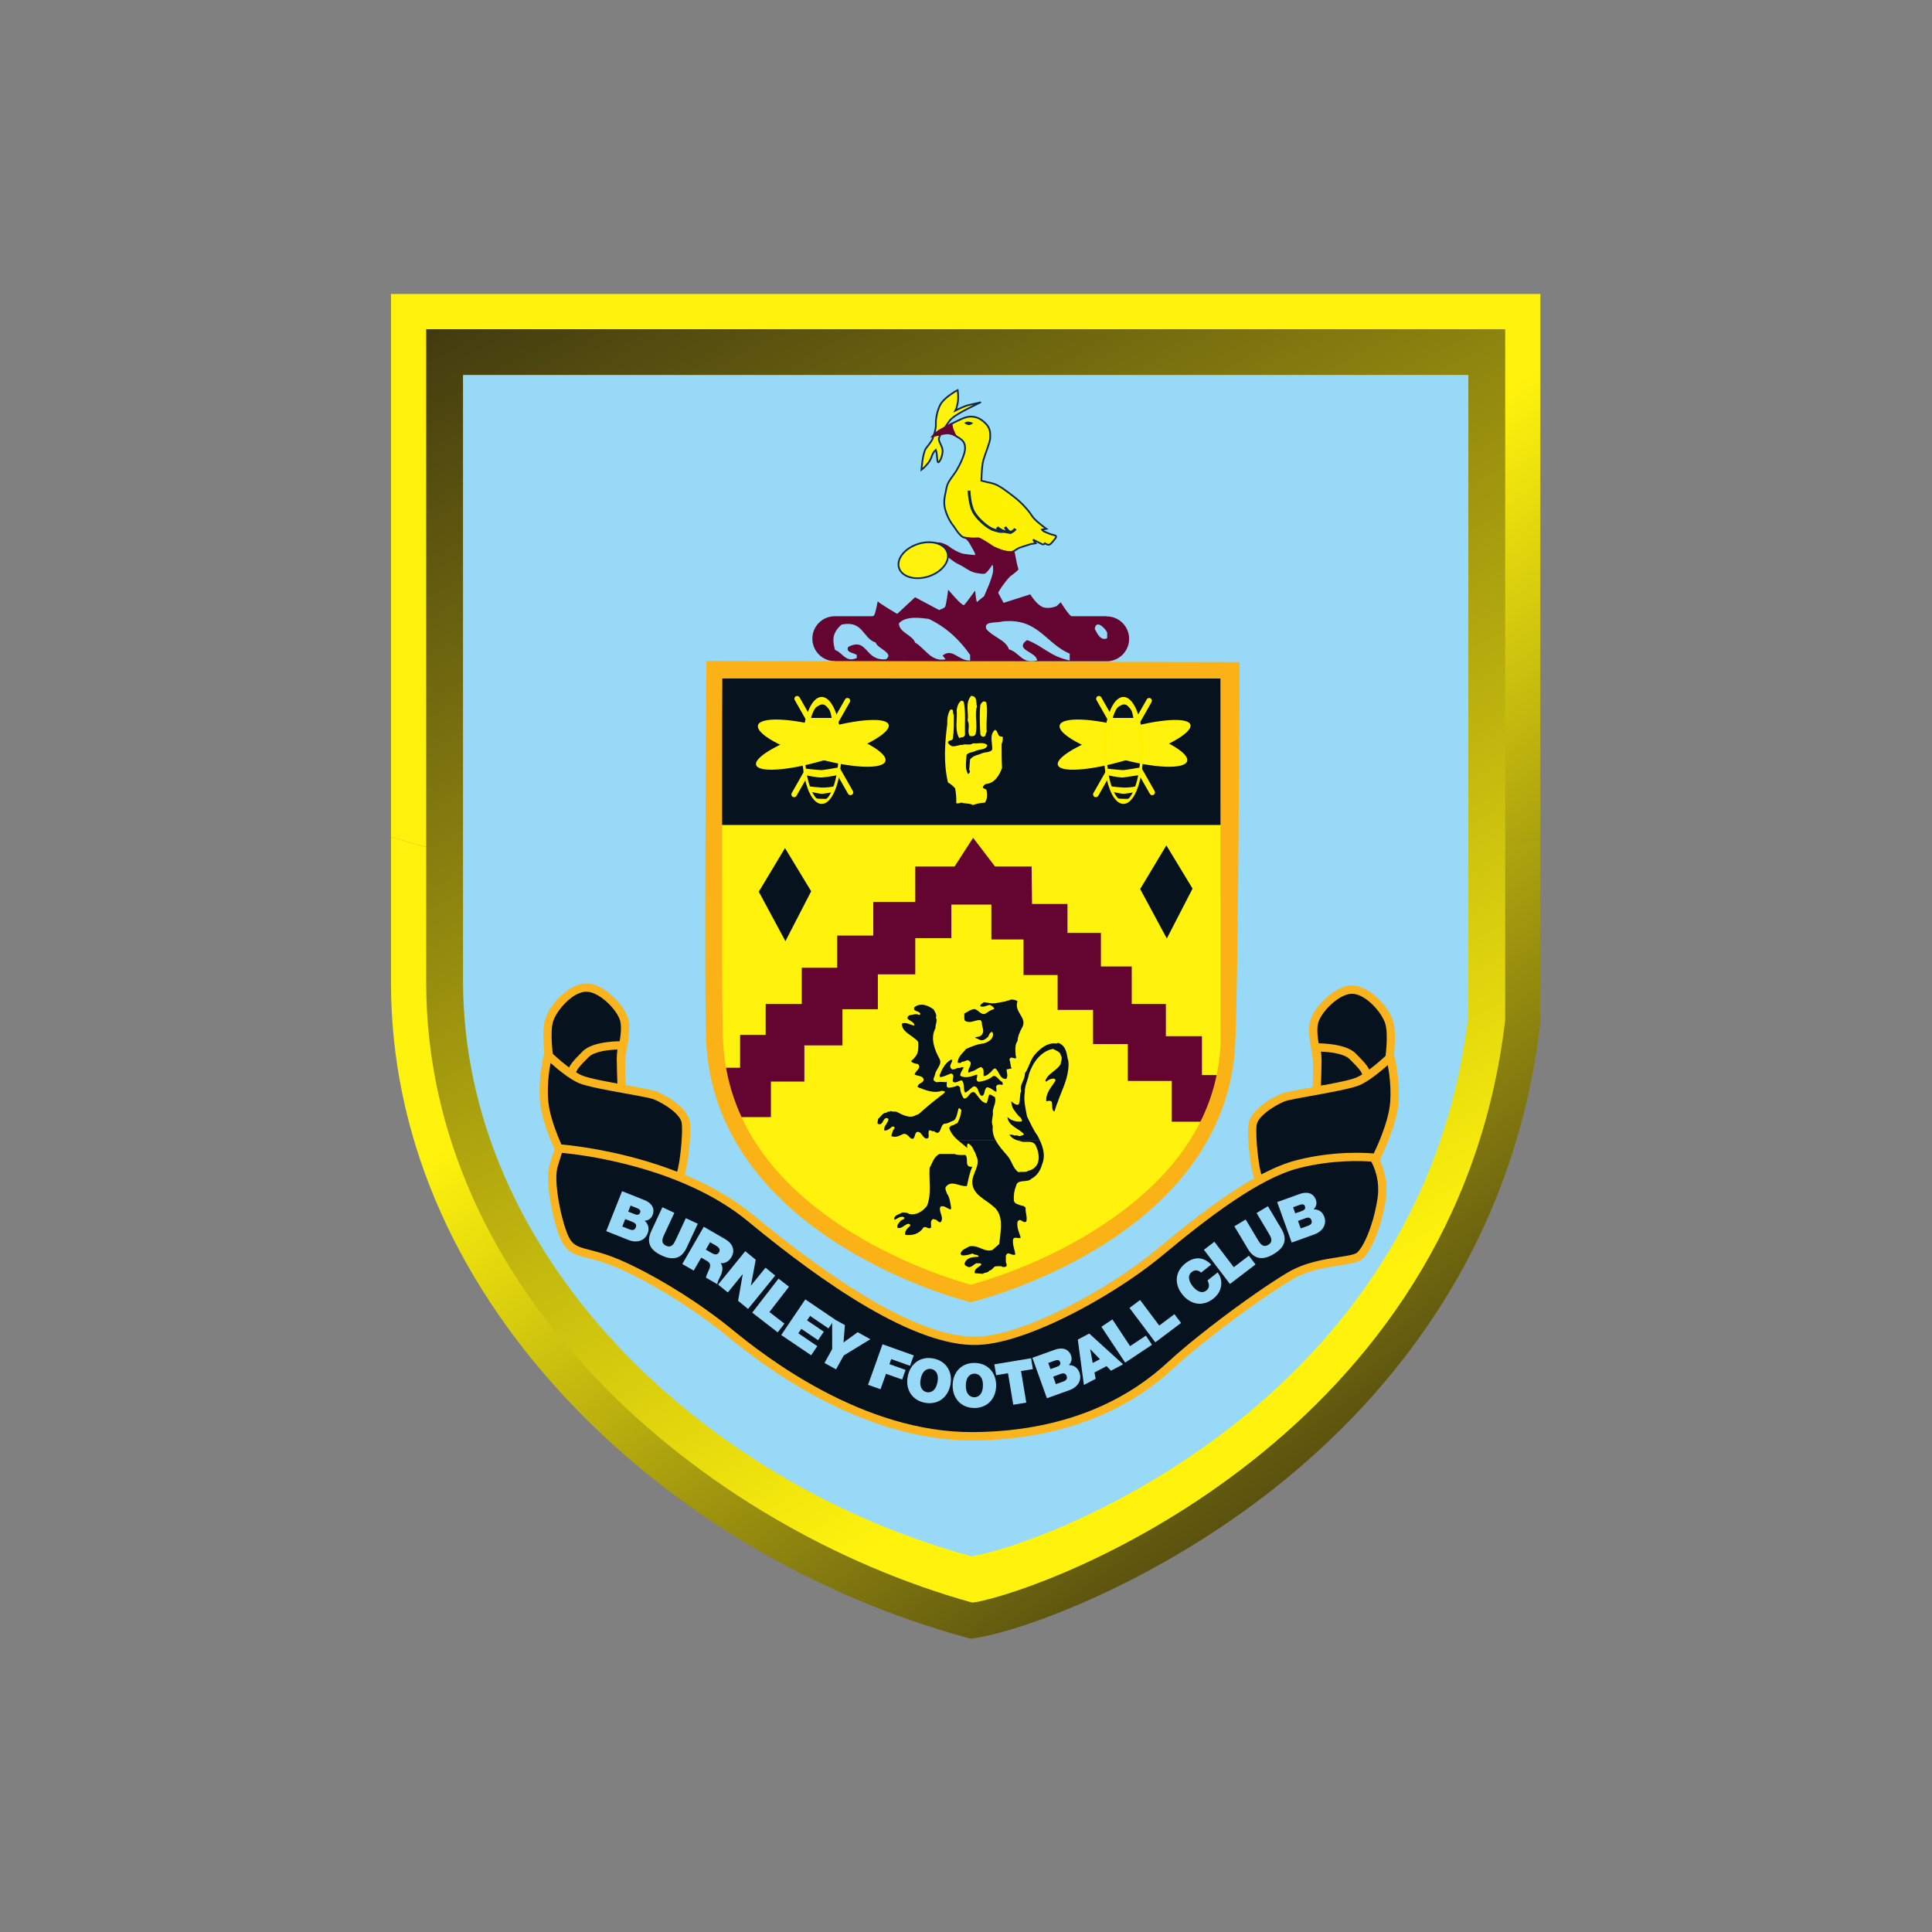 <?xml version="1.0" encoding="UTF-8" standalone="no"?>
<!-- Created with Inkscape (http://www.inkscape.org/) -->

<svg
   xmlns:dc="http://purl.org/dc/elements/1.1/"
   xmlns:cc="http://creativecommons.org/ns#"
   xmlns:rdf="http://www.w3.org/1999/02/22-rdf-syntax-ns#"
   xmlns:svg="http://www.w3.org/2000/svg"
   xmlns="http://www.w3.org/2000/svg"
   xmlns:sodipodi="http://sodipodi.sourceforge.net/DTD/sodipodi-0.dtd"
   xmlns:inkscape="http://www.inkscape.org/namespaces/inkscape"
   version="1.1"
   id="svg2"
   xml:space="preserve"
   width="4096"
   height="4096"
   viewBox="0 0 4096 4096"
   sodipodi:docname="burnley-logo.svg"
   inkscape:export-filename="G:\Users\suitedoalex\sites\burnley-logo-0.png"
   inkscape:export-xdpi="96"
   inkscape:export-ydpi="96"
   inkscape:version="0.92.2 (5c3e80d, 2017-08-06)"><rect x="0" y="0" width="4096" height="4096" fill="#808080" stroke="none"/><defs
     id="defs6"><clipPath
       clipPathUnits="userSpaceOnUse"
       id="clipPath24"><path
         d="M 0,595.276 H 419.528 V 0 H 0 Z"
         id="path22"
         inkscape:connector-curvature="0" /></clipPath><linearGradient
       x1="0"
       y1="0"
       x2="1"
       y2="0"
       gradientUnits="userSpaceOnUse"
       gradientTransform="matrix(32.123,-58.864,-58.864,-32.123,332.563,579.544)"
       spreadMethod="pad"
       id="linearGradient218"><stop
         style="stop-opacity:1;stop-color:#241d10"
         offset="0"
         id="stop214" /><stop
         style="stop-opacity:1;stop-color:#fff30d"
         offset="1"
         id="stop216" /></linearGradient><clipPath
       clipPathUnits="userSpaceOnUse"
       id="clipPath228"><path
         d="m 317.62,503.386 h 64.21 v 70.631 h -64.21 z"
         id="path226"
         inkscape:connector-curvature="0" /></clipPath><linearGradient
       x1="0"
       y1="0"
       x2="1"
       y2="0"
       gradientUnits="userSpaceOnUse"
       gradientTransform="matrix(-26.573,36.664,36.664,26.573,371.657,505.183)"
       spreadMethod="pad"
       id="linearGradient588"><stop
         style="stop-opacity:1;stop-color:#241d10"
         offset="0"
         id="stop584" /><stop
         style="stop-opacity:1;stop-color:#fff30d"
         offset="1"
         id="stop586" /></linearGradient><linearGradient
       x1="0"
       y1="0"
       x2="1"
       y2="0"
       gradientUnits="userSpaceOnUse"
       gradientTransform="matrix(-26.573,36.664,36.664,26.573,380.977,511.938)"
       spreadMethod="pad"
       id="linearGradient608"><stop
         style="stop-opacity:1;stop-color:#241d10"
         offset="0"
         id="stop604" /><stop
         style="stop-opacity:1;stop-color:#fff30d"
         offset="1"
         id="stop606" /></linearGradient><clipPath
       clipPathUnits="userSpaceOnUse"
       id="clipPath618"><path
         d="m 38.197,77.6 h 85.11 v 125.788 h -85.11 z"
         id="path616"
         inkscape:connector-curvature="0" /></clipPath><clipPath
       clipPathUnits="userSpaceOnUse"
       id="clipPath630"><path
         d="m 146.457,77.6 h 95.055 v 125.788 h -95.055 z"
         id="path628"
         inkscape:connector-curvature="0" /></clipPath><clipPath
       clipPathUnits="userSpaceOnUse"
       id="clipPath642"><path
         d="m 258.801,77.6 h 86.457 v 125.788 h -86.457 z"
         id="path640"
         inkscape:connector-curvature="0" /></clipPath></defs><sodipodi:namedview
     pagecolor="#ffffff"
     bordercolor="#666666"
     borderopacity="1"
     objecttolerance="10"
     gridtolerance="10"
     guidetolerance="10"
     inkscape:pageopacity="0"
     inkscape:pageshadow="2"
     inkscape:window-width="1920"
     inkscape:window-height="1017"
     id="namedview4"
     showgrid="false"
     inkscape:zoom="0.14867053"
     inkscape:cx="1154.5083"
     inkscape:cy="1704.6499"
     inkscape:window-x="-8"
     inkscape:window-y="-8"
     inkscape:window-maximized="1"
     inkscape:current-layer="g10" /><g
     id="g10"
     inkscape:groupmode="layer"
     inkscape:label="2019-20-PL-Handbook-220819"
     transform="matrix(1.333,0,0,-1.333,0,4096)"><g
       id="g202"
       transform="matrix(35.442,0,0,35.442,-10867.268,-17487.573)"
       inkscape:export-filename="G:\Users\suitedoalex\sites\burnley-logo-4.png"
       inkscape:export-xdpi="15.754242"
       inkscape:export-ydpi="15.754242"><g
         id="g204"><g
           id="g210"><g
             id="g212"><path
               d="m 325.318,565.339 v -29.232 c 0,-6.404 2.591,-12.545 7.491,-17.759 v 0 c 4.437,-4.722 10.429,-8.291 16.873,-10.05 v 0 l 0.485,-0.109 0.539,0.053 0.026,0.003 c 1.9,0.27 4.358,1.332 5.068,1.652 v 0 c 2.623,1.18 5.1,2.677 7.362,4.448 v 0 c 6.552,5.13 10.5,12.039 11.418,19.981 v 0 l 0.014,31.013 z"
               style="fill:url(#linearGradient218);stroke:none"
               id="path220"
               inkscape:connector-curvature="0" /></g></g></g></g><g
       id="g222"
       transform="matrix(35.442,0,0,35.442,-10867.268,-17487.573)"
       inkscape:export-filename="G:\Users\suitedoalex\sites\burnley-logo-4.png"
       inkscape:export-xdpi="15.754242"
       inkscape:export-ydpi="15.754242"><g
         id="g224"
         clip-path="url(#clipPath228)"><g
           id="g230"
           transform="translate(327.399,563.286)"><path
             d="M 0,0 H 45.114 V -28.727 C 43.074,-46.385 25.739,-52.59 22.807,-53.01 10.691,-49.701 0,-39.514 0,-27.178 Z"
             style="fill:#97d9f6;fill-opacity:1;fill-rule:evenodd;stroke:none"
             id="path232"
             inkscape:connector-curvature="0" /></g><g
           id="g234"
           transform="translate(338.541,543.311)"><path
             d="m 0,0 v -10.192 c 0,0 0.838,-3.822 1.513,-4.5 0.677,-0.677 3.514,-3.957 4.596,-4.445 1.081,-0.488 5.64,-2.479 5.64,-2.479 l 5.984,2.804 3.19,2.928 1.783,2.656 0.487,1.952 0.054,3.849 0.108,7.752 -23.36,0.022 z"
             style="fill:#fff30d;fill-opacity:1;fill-rule:evenodd;stroke:none"
             id="path236"
             inkscape:connector-curvature="0" /></g><g
           id="g238"
           transform="translate(338.773,532.197)"><path
             d="m 0,0 h 1.06 v 1.476 h 1.148 v 1.387 h 1.619 v 1.624 h 1.59 v 1.446 h 1.62 v 1.506 h 1.884 v 1.594 h 1.766 l 0.83,1.286 0.982,-1.286 h 1.643 L 14.161,7.35 h 1.59 V 6.052 h 1.501 V 4.546 h 1.383 V 2.863 h 1.532 V 1.417 h 1.619 v -1.742 h 0.942 c 0,0 -0.089,-0.827 -0.295,-1.328 -0.205,-0.502 -0.588,-0.768 -0.588,-0.768 h -1.413 v 1.83 h -1.973 v 1.653 h -1.56 v 1.535 h -1.59 v 1.565 h -1.53 V 5.757 H 12.336 V 7.321 H 11.953 10.54 V 5.816 H 8.921 V 4.192 H 7.242 V 2.627 H 5.653 V 1.003 H 3.945 V -0.62 H 2.443 V -2.214 H 1.031 c 0,0 -0.589,0.738 -0.767,1.24 C 0.088,-0.472 0,0 0,0"
             style="fill:#630530;fill-opacity:1;fill-rule:evenodd;stroke:none"
             id="path240"
             inkscape:connector-curvature="0" /></g><path
           d="m 361.775,543.092 h -23.169 v 6.97 h 23.169 z"
           style="fill:#06121e;fill-opacity:1;fill-rule:evenodd;stroke:none"
           id="path242"
           inkscape:connector-curvature="0" /><g
           id="g244"
           transform="translate(352.283,535.185)"><path
             d="M 0,0 C -0.181,-0.501 0.472,-0.738 0.2,-1.194 0.1,-1.377 0.01,-1.587 0,-1.787 -0.128,-1.96 -0.1,-2.206 -0.082,-2.444 c 0.027,-0.027 0.009,-0.072 0.018,-0.109 -0.1,-0.064 -0.245,0.128 -0.3,-0.073 0.055,-0.118 0.037,-0.273 0.1,-0.391 l -0.227,-0.047 c 0,-0.164 0.082,-0.282 -0.017,-0.428 -0.311,0 -0.292,0.328 -0.492,0.475 -0.118,-0.01 -0.163,-0.174 -0.264,-0.211 -0.055,-0.072 -0.155,-0.127 -0.254,-0.136 -0.028,0.155 0.054,0.347 -0.137,0.41 -0.155,-0.063 -0.282,-0.191 -0.454,-0.21 -0.019,-0.045 -0.064,-0.036 -0.1,-0.036 -0.036,0.164 0.145,0.292 0.1,0.465 -0.055,0.045 -0.091,0.1 -0.164,0.082 -0.073,-0.037 -0.163,-0.073 -0.228,-0.064 -0.036,-0.091 -0.118,-0.036 -0.181,-0.055 -0.018,0.265 0.218,0.429 0.372,0.629 0.255,0.11 0.5,0.219 0.801,0.247 0.181,0.064 0.381,0.164 0.409,0.373 0.009,0.055 -0.01,0.11 -0.046,0.146 -0.1,-0.027 -0.136,-0.127 -0.164,-0.21 -0.109,-0.109 -0.254,-0.218 -0.39,-0.145 -0.064,0.027 -0.137,0.064 -0.2,0.091 v 0.019 c 0.108,0.018 0.264,0.026 0.327,0.164 0.081,0.164 -0.018,0.282 -0.027,0.446 0,0.064 -0.009,0.119 -0.073,0.164 -0.255,0.009 -0.436,-0.173 -0.682,-0.036 -0.063,0.1 -0.018,0.2 -0.036,0.328 0.154,0.073 0.291,0.2 0.473,0.2 0.172,-0.045 0.291,-0.292 0.482,-0.2 0.126,0.073 0.227,0.173 0.391,0.2 -0.01,0.101 -0.138,0.156 -0.201,0.192 -0.154,-0.036 -0.272,-0.119 -0.427,-0.064 0,0.1 0.109,0.128 0.164,0.183 0.209,-0.028 0.363,-0.083 0.573,-0.036 0.126,0.027 0.255,0.044 0.4,0.072 0.063,0.046 0.164,0.027 0.227,0.082 C -0.2,0.073 -0.091,0.064 0,0"
             style="fill:#06121e;fill-opacity:1;fill-rule:evenodd;stroke:none"
             id="path246"
             inkscape:connector-curvature="0" /></g><g
           id="g248"
           transform="translate(353.289,528.931)"><path
             d="m 0,0 c 0.147,-0.323 0.251,-0.686 0.103,-1.048 -0.073,-0.274 -0.218,-0.529 -0.49,-0.667 -0.174,-0.2 -0.619,0.01 -0.683,-0.318 -0.081,-0.191 -0.118,-0.42 -0.1,-0.657 0.028,-0.164 0.21,-0.173 0.328,-0.228 0.072,0 0.163,-0.027 0.199,-0.109 -0.017,-0.219 0.091,-0.42 0.028,-0.611 -0.164,-0.1 -0.246,0.2 -0.391,0 -0.045,-0.264 0.073,-0.492 0.145,-0.72 -0.135,-0.073 -0.236,0.073 -0.345,-0.064 -0.036,-0.265 0.072,-0.446 0.1,-0.693 -0.173,-0.082 -0.337,0.192 -0.427,-0.064 0.019,-0.118 -0.027,-0.264 0.036,-0.364 0.036,-0.128 -0.082,-0.146 -0.182,-0.128 -0.1,0.063 -0.209,0.018 -0.309,0.027 -0.119,-0.036 -0.155,-0.182 -0.282,-0.191 -0.055,-0.11 -0.209,-0.073 -0.291,-0.146 l -0.363,0.028 c -0.037,0.218 0.199,0.264 0.3,0.392 -0.046,0.09 -0.155,0.036 -0.227,0.054 -0.137,-0.054 -0.256,-0.246 -0.41,-0.146 -0.091,0.028 -0.154,0.101 -0.1,0.192 0.128,0.246 0.391,0.227 0.618,0.246 -0.045,0.127 -0.2,0.055 -0.273,0.146 -0.164,-0.046 -0.308,-0.101 -0.481,-0.082 -0.028,0.009 -0.073,0.045 -0.064,0.082 0.054,0.191 0.245,0.218 0.391,0.319 0.427,0.082 0.646,-0.274 1.036,-0.164 l 0.309,0.273 c 0.055,0.584 0.237,1.304 -0.282,1.696 -0.318,0.292 -0.927,0.52 -0.927,1.067 -0.017,0.41 0.41,0.784 0.164,1.213 -0.009,0.118 -0.1,0.2 -0.136,0.31 -0.037,0.09 -0.128,0.173 -0.209,0.227 -0.083,-0.045 -0.046,-0.164 -0.037,-0.227 v 0.017 C -3.39,-0.219 -3.534,-0.114 -3.666,0 h 1.684 c 0.134,-0.248 0.339,-0.471 0.521,-0.684 0.201,-0.219 0.246,-0.574 0.501,-0.738 0.118,0.045 0.336,-0.027 0.426,0.064 0.147,0.027 0.292,0.109 0.383,0.246 0.173,0.255 0.081,0.665 -0.054,0.921 -0.174,0.237 -0.465,0.063 -0.674,0.164 C -0.918,-0.02 -0.956,-0.011 -0.994,0 Z"
             style="fill:#06121e;fill-opacity:1;fill-rule:evenodd;stroke:none"
             id="path250"
             inkscape:connector-curvature="0" /></g><g
           id="g252"
           transform="translate(349.623,528.931)"><path
             d="m 0,0 c -0.172,0.149 -0.322,0.315 -0.404,0.547 0,0.064 0.073,0.1 0.1,0.127 0.108,-0.008 0.163,0.092 0.264,0.101 0.1,0.182 0.163,0.383 0.181,0.592 C 0.105,1.395 0.078,1.459 0.023,1.45 -0.049,1.285 -0.04,1.03 -0.204,0.894 -0.331,0.866 -0.477,0.747 -0.614,0.757 -0.832,0.711 -0.759,0.147 -1.086,0.419 -1.186,0.383 -1.331,0.565 -1.331,0.365 -1.35,0.273 -1.277,0.128 -1.396,0.091 -1.613,0.073 -1.632,0.438 -1.859,0.383 -1.987,0.301 -1.923,-0.009 -2.132,0.101 -2.223,0.174 -2.295,0.31 -2.45,0.301 -2.65,0.219 -2.796,0.11 -3.005,0.201 c 0.045,0.137 0.045,0.237 0.146,0.346 0.018,0.082 -0.073,0.1 -0.128,0.064 -0.081,-0.082 -0.209,-0.173 -0.327,-0.164 -0.064,0.182 0.164,0.319 0.182,0.51 -0.028,0.064 -0.1,0.055 -0.146,0.037 -0.118,-0.082 -0.118,-0.328 -0.327,-0.247 -0.046,0.056 0.009,0.147 0.009,0.229 0.127,0.09 0.2,0.282 0.383,0.274 0.036,0.081 0.145,0.017 0.191,0.081 0.072,-0.064 0.19,-0.009 0.262,-0.046 0.255,-0.127 0.592,-0.318 0.855,-0.145 0.164,0.027 0.282,0.2 0.409,0.292 0.264,0.237 0.591,0.482 0.882,0.711 0.045,0.1 -0.072,0.064 -0.118,0.091 -0.381,-0.137 -0.755,0.036 -1.091,0.164 0.009,0.2 0.227,0.146 0.273,0.328 -0.037,0.201 -0.273,0.155 -0.409,0.237 0.036,0.164 0.346,0.31 0.136,0.474 -0.1,0.009 -0.209,0.037 -0.281,0.1 v 0.047 c 0.063,0.036 0.136,0.118 0.181,0.181 0.146,0.174 0.137,0.42 0.127,0.657 -0.208,0.283 -0.736,0.419 -0.736,0.82 0.182,0.101 0.391,-0.072 0.564,-0.081 0.009,0.237 -0.5,0.237 -0.236,0.455 0.163,0.028 0.299,0.092 0.463,0.018 l 0.046,0.046 c -0.064,0.164 -0.364,0.091 -0.273,0.301 0.263,0.219 0.618,0.091 0.864,-0.1 0.045,-0.1 0.163,-0.237 0.099,-0.365 C -0.914,5.38 -1.041,5.188 -1.023,5.042 -1.268,4.586 -1.059,4.067 -0.841,3.666 -0.704,3.41 -1.005,3.209 -1.041,2.963 -1.059,2.863 -1.15,2.763 -1.086,2.68 l 0.099,-0.063 c 0.128,0.018 0.273,0.018 0.418,0 l 0.037,0.027 c 0.064,-0.082 -0.064,-0.246 0.1,-0.273 0.137,0.018 0.274,0.027 0.392,0.1 C 0.005,2.444 0.086,2.425 0.086,2.352 0.086,2.207 0.15,2.06 0.223,1.924 0.242,1.869 0.322,1.887 0.35,1.906 0.468,1.97 0.578,2.261 0.741,2.152 0.896,2.006 1.014,1.705 1.269,1.677 1.341,1.796 1.332,1.96 1.396,2.06 1.505,2.07 1.55,1.97 1.641,1.96 1.724,1.732 1.569,1.523 1.55,1.304 1.588,1.085 1.45,0.866 1.55,0.647 1.519,0.41 1.579,0.197 1.684,0 Z"
             style="fill:#06121e;fill-opacity:1;fill-rule:evenodd;stroke:none"
             id="path254"
             inkscape:connector-curvature="0" /></g><g
           id="g256"
           transform="translate(352.295,528.931)"><path
             d="m 0,0 c -0.147,0.044 -0.282,0.119 -0.376,0.264 0.091,0.009 0.155,-0.008 0.245,-0.045 0.082,0.064 0.182,-0.072 0.282,0 0.046,0.018 0.101,0.018 0.127,0.064 -0.227,0.264 -0.7,0.356 -0.745,0.775 0.164,-0.164 0.4,-0.228 0.636,-0.201 0.055,0.064 -0.028,0.11 -0.036,0.164 -0.145,0.1 -0.245,0.283 -0.345,0.411 -0.046,0.1 -0.082,0.227 -0.082,0.327 0.09,-0.072 0.209,-0.182 0.327,-0.145 0.1,0.2 0.028,0.41 0.118,0.61 C 0.061,2.507 0.333,2.717 0.315,3.009 0.506,3.282 0.551,3.611 0.77,3.865 1.024,4.149 1.325,4.386 1.688,4.358 1.743,4.322 1.797,4.413 1.852,4.368 2.161,4.239 2.188,3.93 2.242,3.666 2.297,3.501 2.279,3.346 2.261,3.172 2.197,2.644 1.951,2.197 1.787,1.714 1.724,1.577 1.697,1.44 1.643,1.304 1.506,1.349 1.561,1.568 1.525,1.732 1.47,1.814 1.352,1.778 1.279,1.759 1.243,2.133 1.506,2.389 1.688,2.68 1.706,2.708 1.67,2.771 1.624,2.781 1.47,2.771 1.397,2.744 1.279,2.644 L 1.233,2.68 C 1.361,3.027 1.743,3.127 1.915,3.419 1.934,3.537 2.016,3.693 1.934,3.811 1.906,3.994 1.706,4.039 1.578,4.112 1.024,4.012 0.66,3.474 0.497,2.973 0.451,2.699 0.306,2.471 0.315,2.17 0.252,1.824 0.351,1.404 0.416,1.076 0.569,0.784 0.688,0.484 0.887,0.219 0.923,0.148 0.961,0.075 0.994,0 Z"
             style="fill:#06121e;fill-opacity:1;fill-rule:evenodd;stroke:none"
             id="path258"
             inkscape:connector-curvature="0" /></g><g
           id="g260"
           transform="translate(349.356,532.55)"><path
             d="m 0,0 c -0.009,-0.128 -0.127,-0.228 -0.082,-0.346 0.118,-0.201 0.264,0.036 0.427,-0.019 0.037,0.046 0.137,0.055 0.164,0.019 -0.063,-0.119 -0.155,-0.237 -0.155,-0.365 0.255,-0.137 0.491,-0.028 0.755,0.054 0.054,-0.099 -0.119,-0.264 0.082,-0.327 0.236,0.036 0.454,0.1 0.636,0.255 0.173,0.055 0.264,-0.211 0.41,-0.255 0,-0.046 0.072,-0.101 0,-0.137 -0.091,0.018 -0.255,0.046 -0.274,-0.101 0.028,-0.054 0.01,-0.137 0.019,-0.21 -0.146,0.037 -0.255,0.201 -0.428,0.201 -0.154,-0.1 -0.063,-0.373 -0.245,-0.383 -0.182,0.119 -0.1,0.411 -0.345,0.428 -0.137,-0.072 -0.246,-0.236 -0.391,-0.282 -0.101,0.164 0,0.401 -0.146,0.547 -0.145,0 -0.245,-0.146 -0.4,-0.063 -0.046,0.136 0.118,0.31 -0.082,0.373 -0.163,-0.054 -0.309,-0.145 -0.491,-0.164 l -0.027,0.082 c 0.118,0.282 0.227,0.528 0.509,0.702 z"
             style="fill:#06121e;fill-opacity:1;fill-rule:evenodd;stroke:none"
             id="path262"
             inkscape:connector-curvature="0" /></g><g
           id="g264"
           transform="translate(349.455,528.329)"><path
             d="M 0,0 C 0.136,-0.064 0.318,-0.046 0.49,-0.046 0.654,-0.219 0.41,-0.611 0.8,-0.575 0.672,-0.848 0.618,-1.167 0.555,-1.44 c -0.327,-0.047 -0.709,0.309 -0.956,-0.056 -0.027,-0.118 0.037,-0.173 0.056,-0.273 0.127,-0.173 0.154,-0.411 0.191,-0.629 0.008,-0.037 0,-0.11 -0.064,-0.082 -0.137,0.054 -0.255,0.182 -0.409,0.118 -0.11,-0.209 0.145,-0.428 0.036,-0.657 -0.045,-0.099 -0.136,-0.017 -0.182,0.019 -0.028,0.064 -0.118,0.046 -0.182,0.082 -0.172,-0.082 -0.063,-0.274 -0.109,-0.401 -0.127,-0.073 -0.245,0.118 -0.345,0 -0.173,-0.274 -0.501,-0.356 -0.8,-0.31 -0.046,0.137 0.091,0.301 0.208,0.392 0.019,0.009 0.019,0.036 0.019,0.055 -0.027,0.036 -0.064,0.054 -0.119,0.045 -0.163,-0.064 -0.281,-0.227 -0.454,-0.182 -0.054,0.137 0.082,0.237 0.146,0.328 0.054,0.046 0.163,0.037 0.163,0.137 -0.173,0.109 -0.309,-0.064 -0.454,-0.1 -0.046,0.209 0.227,0.237 0.354,0.328 0.1,0 0.228,0 0.309,-0.064 0.31,-0.082 0.628,0.119 0.809,0.374 0.21,0.574 0.073,1.067 0.11,1.696 0.127,0.209 0.191,0.501 0.445,0.62 z"
             style="fill:#06121e;fill-opacity:1;fill-rule:evenodd;stroke:none"
             id="path266"
             inkscape:connector-curvature="0" /></g><g
           id="g268"
           transform="translate(350.466,548.391)"><path
             d="M 0,0 -0.029,-0.059 C -0.097,-0.473 0.03,-0.867 -0.069,-1.232 -0.107,-1.32 -0.245,-1.33 -0.334,-1.3 c -0.127,0.226 0.04,0.443 -0.088,0.68 0.059,0.344 -0.127,0.797 0.157,1.113 C 0.03,0.493 -0.059,0.167 0,0"
             style="fill:#fff30d;fill-opacity:1;fill-rule:evenodd;stroke:none"
             id="path270"
             inkscape:connector-curvature="0" /></g><g
           id="g272"
           transform="translate(349.868,548.618)"><path
             d="m 0,0 c 0.098,-0.424 0.039,-0.976 0.059,-1.469 0,-0.058 -0.07,-0.108 -0.109,-0.127 -0.038,0.019 -0.108,0 -0.146,-0.04 -0.226,0.374 -0.08,0.838 -0.119,1.281 0.03,0.168 0.069,0.295 0.197,0.404 C -0.068,0.059 -0.03,0.039 0,0"
             style="fill:#fff30d;fill-opacity:1;fill-rule:evenodd;stroke:none"
             id="path274"
             inkscape:connector-curvature="0" /></g><g
           id="g276"
           transform="translate(350.88,548.598)"><path
             d="M 0,0 C 0.079,-0.424 -0.02,-0.828 0.02,-1.33 -0.049,-1.389 0,-1.507 -0.089,-1.537 c -0.089,-0.03 -0.157,0.03 -0.176,0.098 -0.02,0.424 -0.049,0.858 0,1.321 C -0.216,-0.03 -0.137,0.109 0,0"
             style="fill:#fff30d;fill-opacity:1;fill-rule:evenodd;stroke:none"
             id="path278"
             inkscape:connector-curvature="0" /></g><g
           id="g280"
           transform="translate(349.425,548.037)"><path
             d="m 0,0 c 0,-0.374 0.01,-0.719 -0.049,-1.084 -0.039,-0.098 -0.167,-0.029 -0.216,-0.148 0.019,-0.088 0.107,-0.138 0.177,-0.177 0.186,-0.03 0.314,0.069 0.481,0.059 0.148,0.059 0.334,-0.039 0.462,0.069 C 1.071,-1.31 1.356,-1.202 1.504,-1.37 1.444,-1.596 1.13,-1.527 0.953,-1.636 0.825,-1.685 0.679,-1.685 0.57,-1.793 0.56,-2.099 0.481,-2.404 0.638,-2.661 c 0.05,0.03 0.128,0.109 0.05,0.178 l 0.039,0.473 c 0.128,0.187 0.354,0.197 0.55,0.286 0.118,0.049 0.354,0.029 0.443,0.157 0.02,0.325 -0.138,0.641 0.117,0.887 0.168,-0.01 0.09,-0.344 0.344,-0.296 0.04,-0.098 0,-0.236 -0.038,-0.344 0,-0.335 0,-0.729 0.019,-1.064 C 2.054,-2.7 1.828,-3.084 1.435,-3.104 1.366,-3.143 1.327,-3.182 1.297,-3.252 1.327,-3.35 1.474,-3.291 1.474,-3.429 1.504,-3.596 1.504,-3.783 1.395,-3.942 1.209,-3.951 1.022,-3.991 0.855,-4.05 c -0.148,0.089 -0.344,0.049 -0.501,0.108 -0.089,0 -0.158,-0.068 -0.246,-0.019 0.01,0.187 -0.01,0.453 -0.049,0.66 -0.098,0.109 -0.206,0.197 -0.324,0.266 -0.206,0.877 -0.138,1.784 -0.03,2.621 -0.009,0.217 0.02,0.473 0.137,0.641 C 0.029,0.286 -0.078,0.059 0,0"
             style="fill:#fff30d;fill-opacity:1;fill-rule:evenodd;stroke:none"
             id="path282"
             inkscape:connector-curvature="0" /></g><g
           id="g284"
           transform="translate(341.848,542.056)"><path
             d="m 0,0 -1.176,-1.959 1.195,-2.219 1.156,2.239 z"
             style="fill:#06121e;fill-opacity:1;fill-rule:evenodd;stroke:none"
             id="path286"
             inkscape:connector-curvature="0" /></g><g
           id="g288"
           transform="translate(358.962,542.176)"><path
             d="M 0,0 -1.176,-1.959 0.02,-4.178 1.175,-1.939 Z"
             style="fill:#06121e;fill-opacity:1;fill-rule:evenodd;stroke:none"
             id="path290"
             inkscape:connector-curvature="0" /></g><g
           id="g292"
           transform="translate(331.285,532.48)"><path
             d="M 0,0 C 0,0 -0.216,1.334 0,1.911 0.216,2.488 0.971,3.317 1.654,3.317 2.337,3.317 3.2,2.416 3.344,1.875 3.487,1.334 3.236,0.577 3.2,-0.036 3.164,-0.648 3.236,-1.658 3.236,-1.658 l -3.02,0.757 z"
             style="fill:#06121e;fill-opacity:1;fill-rule:evenodd;stroke:none"
             id="path294"
             inkscape:connector-curvature="0" /></g><g
           id="g296"
           transform="translate(331.459,534.326)"><path
             d="M 0,0 C -0.191,-0.51 -0.006,-1.716 0.009,-1.812 L 0.195,-2.594 2.86,-3.262 c -0.019,0.343 -0.045,0.96 -0.02,1.391 0.013,0.223 0.053,0.459 0.092,0.696 0.07,0.416 0.141,0.839 0.059,1.153 L 2.99,-0.019 C 2.896,0.331 2.46,0.853 1.986,1.124 1.896,1.175 1.806,1.216 1.72,1.243 1.637,1.269 1.557,1.284 1.481,1.284 v 0 H 1.48 C 1.053,1.284 0.579,0.891 0.27,0.474 0.209,0.392 0.154,0.309 0.108,0.227 0.064,0.148 0.027,0.071 0,0 m -0.357,-1.875 c -0.001,0.004 -0.224,1.381 0.009,2.004 V 0.13 0.131 c 0.034,0.089 0.079,0.184 0.134,0.28 0.053,0.094 0.116,0.19 0.186,0.285 0.367,0.495 0.951,0.961 1.508,0.961 H 1.481 V 1.656 C 1.596,1.656 1.714,1.635 1.832,1.597 1.945,1.561 2.059,1.51 2.169,1.447 2.72,1.133 3.235,0.505 3.349,0.076 L 3.35,0.072 C 3.453,-0.318 3.375,-0.781 3.299,-1.236 3.261,-1.464 3.223,-1.691 3.211,-1.893 3.176,-2.493 3.246,-3.488 3.247,-3.492 l 0.019,-0.256 -0.249,0.063 -3.02,0.757 -0.109,0.027 -0.027,0.11 -0.215,0.901 z"
             style="fill:#fab41d;fill-opacity:1;fill-rule:nonzero;stroke:none"
             id="path298"
             inkscape:connector-curvature="0" /></g><g
           id="g300"
           transform="translate(334.557,533.201)"><path
             d="m 0,0 c 0,0 -1.222,0.036 -1.654,-0.396 -0.431,-0.433 -0.683,-0.685 -0.611,-0.973 0.072,-0.289 0.827,-0.361 1.151,-0.433 0.323,-0.072 1.078,-0.108 1.078,-0.108 0,0 -0.036,0.901 -0.036,1.297 C -0.072,-0.216 0,0 0,0"
             style="fill:#06121e;fill-opacity:1;fill-rule:evenodd;stroke:none"
             id="path302"
             inkscape:connector-curvature="0" /></g><g
           id="g304"
           transform="translate(332.772,532.937)"><path
             d="M 0,0 C 0.487,0.489 1.786,0.45 1.789,0.45 L 2.039,0.443 1.96,0.206 c 0,0 -0.061,-0.186 -0.061,-0.554 0,-0.408 0.034,-1.288 0.035,-1.291 l 0.008,-0.203 -0.202,0.01 c -0.002,0 -0.77,0.037 -1.111,0.113 -0.042,0.009 -0.121,0.023 -0.209,0.039 -0.411,0.073 -0.992,0.177 -1.081,0.528 v 0 10e-4 c -0.051,0.205 0.006,0.387 0.145,0.585 0.119,0.168 0.294,0.344 0.515,0.566 z M 1.556,0.077 C 1.204,0.066 0.534,0.008 0.262,-0.264 H 0.263 C 0.052,-0.475 -0.115,-0.642 -0.211,-0.78 -0.288,-0.888 -0.321,-0.976 -0.3,-1.06 v 0 c 0.03,-0.118 0.472,-0.197 0.785,-0.253 0.077,-0.014 0.147,-0.026 0.225,-0.043 0.205,-0.046 0.603,-0.077 0.845,-0.092 -0.011,0.293 -0.029,0.828 -0.029,1.1 0,0.173 0.014,0.316 0.03,0.425"
             style="fill:#fab41d;fill-opacity:1;fill-rule:nonzero;stroke:none"
             id="path306"
             inkscape:connector-curvature="0" /></g><g
           id="g308"
           transform="translate(331.824,528.298)"><path
             d="m 0,0 c 0,0 -0.719,1.406 -0.791,2.451 -0.072,1.046 0.18,2.019 0.18,2.019 0,0 0.862,-0.829 1.438,-1.081 C 1.402,3.136 3.775,2.812 4.171,2.668 4.566,2.523 5.5,1.983 5.572,1.442 5.644,0.901 5.464,-0.722 5.285,-1.01 5.105,-1.298 4.818,-1.478 4.818,-1.478 l -4.746,0.937 z"
             style="fill:#06121e;fill-opacity:1;fill-rule:evenodd;stroke:none"
             id="path310"
             inkscape:connector-curvature="0" /></g><g
           id="g312"
           transform="translate(331.219,530.762)"><path
             d="m 0,0 c 0.069,-1.008 0.768,-2.375 0.77,-2.379 l 0.02,-0.06 0.054,-0.408 4.538,-0.897 c 0.083,0.062 0.24,0.192 0.35,0.37 0.115,0.183 0.233,1.038 0.267,1.703 0.007,0.134 0.01,0.256 0.009,0.362 0,0.104 -0.005,0.193 -0.014,0.262 v 0.002 c -0.042,0.316 -0.495,0.66 -0.88,0.88 -0.075,0.043 -0.15,0.082 -0.223,0.117 -0.07,0.033 -0.13,0.059 -0.177,0.077 H 4.713 C 4.563,0.083 4.072,0.172 3.51,0.273 2.689,0.422 1.722,0.596 1.362,0.752 L 1.361,0.753 1.358,0.754 C 0.95,0.933 0.414,1.378 0.108,1.65 0.041,1.289 -0.046,0.66 0,0 m 0.426,-2.519 c -0.105,0.21 -0.729,1.501 -0.797,2.494 -0.074,1.075 0.184,2.073 0.185,2.077 L -0.109,2.363 0.123,2.141 C 0.125,2.138 0.958,1.337 1.503,1.097 v 0 L 1.504,1.096 1.507,1.095 C 1.827,0.955 2.773,0.784 3.576,0.64 4.155,0.535 4.662,0.443 4.839,0.379 H 4.84 C 4.904,0.355 4.976,0.325 5.051,0.289 5.124,0.254 5.207,0.21 5.297,0.159 5.757,-0.104 6.301,-0.538 6.362,-0.998 V -0.999 C 6.373,-1.082 6.378,-1.187 6.379,-1.307 6.38,-1.425 6.377,-1.554 6.37,-1.689 6.333,-2.401 6.192,-3.34 6.048,-3.571 5.845,-3.897 5.522,-4.1 5.521,-4.1 L 5.458,-4.139 5.387,-4.125 0.642,-3.188 0.511,-3.162 0.493,-3.029 Z"
             style="fill:#fab41d;fill-opacity:1;fill-rule:nonzero;stroke:none"
             id="path314"
             inkscape:connector-curvature="0" /></g><g
           id="g316"
           transform="translate(368.94,532.386)"><path
             d="m 0,0 c 0,0 0.217,1.335 0,1.911 -0.215,0.577 -0.97,1.406 -1.653,1.406 -0.683,0 -1.546,-0.901 -1.689,-1.442 -0.144,-0.541 0.107,-1.298 0.143,-1.911 0.036,-0.612 -0.036,-1.622 -0.036,-1.622 l 3.02,0.757 z"
             style="fill:#06121e;fill-opacity:1;fill-rule:evenodd;stroke:none"
             id="path318"
             inkscape:connector-curvature="0" /></g><g
           id="g320"
           transform="translate(369.114,534.362)"><path
             d="m 0,0 c 0.233,-0.623 0.011,-2 0.009,-2.004 0,-0.005 -10e-4,-0.01 -0.002,-0.015 L -0.206,-2.906 C -0.217,-2.977 -0.27,-3.039 -0.344,-3.058 l -3.02,-0.757 v 0 c -0.019,-0.004 -0.039,-0.006 -0.058,-0.005 -0.102,0.007 -0.18,0.096 -0.173,0.199 0,0.003 0.071,0.999 0.036,1.598 -0.011,0.203 -0.049,0.429 -0.087,0.657 -0.077,0.453 -0.153,0.915 -0.052,1.305 l 10e-4,0.008 c 0.114,0.428 0.628,1.057 1.181,1.371 0.11,0.063 0.223,0.114 0.337,0.15 0.117,0.038 0.236,0.058 0.35,0.059 v 0 h 10e-4 c 0.557,0 1.141,-0.466 1.509,-0.961 0.07,-0.094 0.132,-0.19 0.186,-0.284 0.054,-0.097 0.099,-0.192 0.132,-0.281 v 0 V 0 Z m -0.356,-1.94 c 0.017,0.106 0.198,1.303 0.009,1.81 h -0.001 c -0.027,0.072 -0.063,0.149 -0.108,0.228 -0.046,0.081 -0.1,0.165 -0.162,0.247 -0.309,0.416 -0.782,0.809 -1.21,0.809 H -1.829 V 1.155 C -1.904,1.155 -1.985,1.14 -2.068,1.113 -2.154,1.086 -2.244,1.045 -2.334,0.994 -2.807,0.724 -3.244,0.201 -3.337,-0.149 L -3.34,-0.156 c -0.08,-0.313 -0.009,-0.735 0.06,-1.148 0.04,-0.238 0.079,-0.474 0.093,-0.697 0.025,-0.431 -0.002,-1.047 -0.021,-1.39 l 2.665,0.668 z"
             style="fill:#fab41d;fill-opacity:1;fill-rule:nonzero;stroke:none"
             id="path322"
             inkscape:connector-curvature="0" /></g><g
           id="g324"
           transform="translate(365.669,533.107)"><path
             d="M 0,0 C 0,0 1.222,0.036 1.654,-0.397 2.085,-0.829 2.337,-1.082 2.265,-1.37 2.193,-1.658 1.438,-1.731 1.114,-1.803 0.791,-1.875 0.036,-1.911 0.036,-1.911 c 0,0 0.036,0.901 0.036,1.298 C 0.072,-0.216 0,0 0,0"
             style="fill:#06121e;fill-opacity:1;fill-rule:evenodd;stroke:none"
             id="path326"
             inkscape:connector-curvature="0" /></g><g
           id="g328"
           transform="translate(367.191,532.579)"><path
             d="m 0,0 c -0.272,0.271 -0.942,0.329 -1.293,0.34 0.016,-0.109 0.029,-0.252 0.029,-0.425 0,-0.272 -0.018,-0.806 -0.029,-1.1 0.242,0.015 0.641,0.046 0.846,0.092 0.077,0.017 0.147,0.03 0.224,0.044 0.314,0.055 0.755,0.135 0.786,0.252 v 0 c 0.02,0.084 -0.013,0.173 -0.088,0.281 -0.1,0.14 -0.265,0.306 -0.474,0.515 z m -1.527,0.714 c 0.004,0 1.301,0.038 1.79,-0.45 0.222,-0.224 0.398,-0.4 0.515,-0.566 0.14,-0.199 0.196,-0.381 0.145,-0.585 v -0.001 -0.001 0 C 0.834,-1.24 0.254,-1.343 -0.158,-1.417 c -0.087,-0.015 -0.167,-0.029 -0.209,-0.039 -0.341,-0.076 -1.108,-0.113 -1.11,-0.113 -0.103,-0.005 -0.19,0.075 -0.194,0.178 v 0.021 c 0.003,0.074 0.034,0.896 0.034,1.285 0,0.369 -0.061,0.554 -0.061,0.555 -0.032,0.097 0.021,0.202 0.118,0.234 0.017,0.007 0.036,0.009 0.053,0.01"
             style="fill:#fab41d;fill-opacity:1;fill-rule:nonzero;stroke:none"
             id="path330"
             inkscape:connector-curvature="0" /></g><g
           id="g332"
           transform="translate(368.401,528.204)"><path
             d="M 0,0 C 0,0 0.719,1.406 0.792,2.451 0.863,3.497 0.611,4.47 0.611,4.47 c 0,0 -0.862,-0.829 -1.437,-1.081 C -1.401,3.136 -3.775,2.812 -4.17,2.668 -4.565,2.524 -5.5,1.983 -5.573,1.442 c -0.07,-0.54 0.109,-2.163 0.288,-2.451 0.181,-0.289 0.468,-0.469 0.468,-0.469 l 4.745,0.937 z"
             style="fill:#06121e;fill-opacity:1;fill-rule:evenodd;stroke:none"
             id="path334"
             inkscape:connector-curvature="0" /></g><g
           id="g336"
           transform="translate(369.378,530.643)"><path
             d="M 0,0 C -0.069,-0.994 -0.694,-2.286 -0.796,-2.494 L -0.862,-2.99 C -0.867,-3.073 -0.927,-3.146 -1.013,-3.162 L -5.758,-4.1 c -0.045,-0.008 -0.093,-0.001 -0.134,0.025 -10e-4,0.001 -0.325,0.203 -0.527,0.528 -0.144,0.231 -0.285,1.171 -0.322,1.882 -0.007,0.136 -0.01,0.265 -0.009,0.383 0.001,0.119 0.006,0.225 0.017,0.308 v 0.001 c 0.062,0.46 0.605,0.894 1.064,1.157 0.09,0.051 0.174,0.095 0.247,0.13 0.075,0.036 0.146,0.066 0.211,0.089 l 0.001,0.001 c 0.176,0.065 0.683,0.156 1.261,0.26 0.798,0.144 1.737,0.314 2.063,0.453 l 0.011,0.004 10e-4,0.001 c 0.517,0.228 1.294,0.962 1.373,1.037 0.024,0.025 0.055,0.044 0.09,0.053 0.1,0.025 0.201,-0.036 0.226,-0.136 C -0.184,2.073 0.074,1.075 0,0 m -1.138,-2.347 c 0.054,0.107 0.7,1.404 0.767,2.372 0.045,0.66 -0.042,1.289 -0.109,1.649 C -0.786,1.403 -1.321,0.958 -1.729,0.779 H -1.73 L -1.732,0.778 -1.733,0.777 -1.739,0.775 C -2.103,0.62 -3.066,0.445 -3.883,0.298 -4.443,0.197 -4.935,0.108 -5.084,0.054 L -5.085,0.053 C -5.133,0.036 -5.192,0.01 -5.262,-0.024 -5.335,-0.058 -5.411,-0.097 -5.486,-0.14 -5.87,-0.359 -6.323,-0.704 -6.365,-1.021 l -10e-4,-0.001 c -0.009,-0.069 -0.013,-0.159 -0.013,-0.262 -0.001,-0.105 0.002,-0.228 0.009,-0.361 0.034,-0.666 0.152,-1.521 0.266,-1.705 0.111,-0.177 0.268,-0.307 0.351,-0.369 l 4.538,0.897 0.055,0.407 c 0.003,0.025 0.011,0.048 0.022,0.068"
             style="fill:#fab41d;fill-opacity:1;fill-rule:nonzero;stroke:none"
             id="path338"
             inkscape:connector-curvature="0" /></g><g
           id="g340"
           transform="translate(331.704,528.577)"><path
             d="m 0,0 c 0,0 5.248,-0.355 8.608,-3.134 3.362,-2.779 7.409,-5.571 10.144,-5.499 2.24,0.059 6.132,2.246 8.195,3.962 2.064,1.714 4.364,3.488 6.192,3.961 1.828,0.473 3.419,0.296 3.419,0.296 10e-4,0 0.532,-0.769 0.355,-1.892 -0.177,-1.124 -0.59,-2.129 -0.944,-2.484 -0.354,-0.354 -1.886,-0.177 -3.184,-0.946 -1.297,-0.768 -3.891,-2.661 -5.366,-4.02 -1.474,-1.36 -4.212,-3.129 -8.834,-3.16 C 13.563,-12.949 9.109,-9.462 7.666,-8.278 5.72,-6.682 3.42,-5.44 2.299,-5.026 1.179,-4.612 0.707,-4.731 0.354,-4.198 0,-3.666 -0.472,-1.537 -0.236,-0.769 Z"
             style="fill:#06121e;fill-opacity:1;fill-rule:evenodd;stroke:none"
             id="path342"
             inkscape:connector-curvature="0" /></g><g
           id="g344"
           transform="translate(340.195,525.299)"><path
             d="M 0,0 C -2.99,2.473 -7.495,2.999 -8.358,3.079 L -8.55,2.454 c -0.158,-0.518 0.036,-1.728 0.284,-2.563 0.048,-0.163 0.098,-0.31 0.147,-0.432 0.047,-0.116 0.092,-0.209 0.135,-0.273 l 0.002,-0.005 c 0.19,-0.284 0.444,-0.349 0.875,-0.458 0.26,-0.067 0.577,-0.148 0.979,-0.296 0.817,-0.302 2.25,-1.036 3.72,-2.025 0.288,-0.193 0.575,-0.395 0.857,-0.604 0.289,-0.212 0.571,-0.43 0.842,-0.653 l 0.001,-10e-4 c 0.717,-0.588 2.181,-1.748 4.086,-2.755 1.9,-1.004 4.24,-1.858 6.716,-1.841 2.282,0.015 4.098,0.459 5.525,1.066 1.423,0.606 2.458,1.376 3.183,2.044 1.067,0.984 2.718,2.246 4.044,3.163 0.258,0.179 0.504,0.344 0.732,0.493 0.232,0.151 0.441,0.281 0.621,0.389 0.783,0.463 1.634,0.594 2.284,0.695 0.418,0.064 0.745,0.114 0.857,0.215 l 0.006,0.007 h 0.001 v 0 0 c 0.234,0.234 0.5,0.796 0.698,1.497 0.039,0.134 0.074,0.279 0.107,0.43 0.034,0.154 0.063,0.306 0.086,0.451 V 1 c 0.135,0.854 -0.163,1.482 -0.279,1.687 -0.357,0.028 -1.723,0.1 -3.265,-0.299 -0.89,-0.23 -1.902,-0.783 -2.949,-1.49 -1.056,-0.713 -2.143,-1.581 -3.17,-2.435 -1.497,-1.243 -3.947,-2.734 -6.049,-3.497 -0.412,-0.149 -0.81,-0.271 -1.187,-0.358 -0.379,-0.088 -0.738,-0.139 -1.067,-0.149 v 0 H 10.264 C 8.859,-5.578 7.131,-4.888 5.33,-3.836 3.548,-2.795 1.688,-1.395 0,0 m -8.478,3.464 c 0.015,-0.002 5.306,-0.359 8.714,-3.177 1.673,-1.383 3.517,-2.77 5.281,-3.801 1.747,-1.02 3.41,-1.69 4.739,-1.655 h 0.007 c 0.3,0.008 0.635,0.058 0.993,0.14 0.363,0.084 0.747,0.201 1.145,0.346 2.06,0.747 4.467,2.211 5.937,3.433 1.035,0.861 2.132,1.736 3.198,2.457 1.077,0.728 2.128,1.298 3.066,1.541 1.861,0.482 3.481,0.301 3.485,0.301 0.058,-0.006 0.107,-0.038 0.137,-0.084 0.037,-0.056 0.563,-0.866 0.381,-2.022 V 0.942 C 28.579,0.773 28.548,0.614 28.516,0.466 28.483,0.316 28.445,0.165 28.403,0.016 28.188,-0.744 27.885,-1.367 27.61,-1.644 v 0 0 c -0.005,-0.004 -0.009,-0.008 -0.014,-0.012 -0.195,-0.183 -0.573,-0.241 -1.058,-0.316 -0.619,-0.095 -1.43,-0.219 -2.15,-0.646 v -0.001 c -0.183,-0.108 -0.387,-0.236 -0.608,-0.38 -0.224,-0.146 -0.467,-0.309 -0.723,-0.486 -1.314,-0.909 -2.948,-2.157 -4.003,-3.131 -0.75,-0.691 -1.82,-1.486 -3.29,-2.112 -1.466,-0.625 -3.33,-1.08 -5.669,-1.096 -2.548,-0.017 -4.947,0.856 -6.89,1.883 -1.938,1.025 -3.423,2.201 -4.148,2.796 l -0.002,10e-4 c -0.273,0.224 -0.549,0.439 -0.826,0.643 -0.281,0.208 -0.564,0.406 -0.843,0.594 -1.444,0.97 -2.845,1.69 -3.642,1.984 -0.382,0.141 -0.69,0.219 -0.943,0.284 -0.518,0.132 -0.823,0.209 -1.093,0.616 v 0 l -10e-4,0.002 h -0.001 l -10e-4,10e-4 c -0.055,0.085 -0.113,0.201 -0.169,0.34 -0.054,0.136 -0.108,0.293 -0.159,0.465 -0.263,0.885 -0.462,2.19 -0.281,2.779 l 0.235,0.768 c 0.027,0.085 0.107,0.137 0.191,0.131 z"
             style="fill:#fab41d;fill-opacity:1;fill-rule:nonzero;stroke:none"
             id="path346"
             inkscape:connector-curvature="0" /></g><g
           id="g348"
           transform="translate(342.286,548.697)"><path
             d="M 0,0 C -0.034,0.059 -0.013,0.135 0.046,0.169 0.106,0.202 0.181,0.182 0.215,0.122 L 2.609,-4.084 C 2.643,-4.143 2.622,-4.219 2.562,-4.253 2.503,-4.287 2.428,-4.266 2.393,-4.206 Z"
             style="fill:#fff30d;fill-opacity:1;fill-rule:nonzero;stroke:none"
             id="path350"
             inkscape:connector-curvature="0" /></g><g
           id="g352"
           transform="translate(342.364,544.4)"><path
             d="m 0,0 c -0.033,-0.059 -0.109,-0.08 -0.168,-0.047 -0.06,0.034 -0.081,0.11 -0.047,0.17 l 2.394,4.206 c 0.034,0.06 0.109,0.08 0.169,0.047 0.059,-0.034 0.08,-0.11 0.046,-0.17 z"
             style="fill:#fff30d;fill-opacity:1;fill-rule:nonzero;stroke:none"
             id="path354"
             inkscape:connector-curvature="0" /></g><g
           id="g356"
           transform="translate(342.67,546.433)"><path
             d="M 0,0 C 0,1.291 0.369,2.336 0.825,2.336 1.282,2.336 1.651,1.291 1.651,0 1.651,-1.291 1.282,-2.337 0.825,-2.337 0.369,-2.337 0,-1.291 0,0"
             style="fill:#fff200;fill-opacity:1;fill-rule:evenodd;stroke:none"
             id="path358"
             inkscape:connector-curvature="0" /></g><g
           id="g360"
           transform="translate(342.682,546.146)"><path
             d="m 0,0 c 0,0 0.544,-0.102 0.812,-0.096 0.269,0.007 0.811,0.132 0.811,0.132 0,0 0.018,-0.096 0.006,-0.21 -0.012,-0.113 -0.036,-0.293 -0.036,-0.293 0,0 -0.668,-0.125 -0.8,-0.125 -0.131,0 -0.757,0.071 -0.757,0.071 z"
             style="fill:#06121e;fill-opacity:1;fill-rule:evenodd;stroke:none"
             id="path362"
             inkscape:connector-curvature="0" /></g><g
           id="g364"
           transform="translate(342.76,545.332)"><path
             d="M 0,0 C 0,0 0.477,-0.119 0.74,-0.107 1.003,-0.095 1.462,0 1.462,0 1.462,0 1.39,-0.389 1.348,-0.466 1.306,-0.544 0.847,-0.568 0.746,-0.562 0.644,-0.556 0.149,-0.52 0.131,-0.49 0.113,-0.461 0.006,-0.053 0,0"
             style="fill:#06121e;fill-opacity:1;fill-rule:evenodd;stroke:none"
             id="path366"
             inkscape:connector-curvature="0" /></g><g
           id="g368"
           transform="translate(342.999,544.584)"><path
             d="m 0,0 c 0,0 0.436,-0.114 0.555,-0.09 0.119,0.024 0.429,0.048 0.453,0.09 0,0 -0.137,-0.251 -0.179,-0.293 -0.041,-0.042 -0.322,-0.024 -0.393,-0.024 -0.072,0 -0.251,0.012 -0.299,0.06 -0.047,0.048 -0.155,0.227 -0.155,0.251 z"
             style="fill:#06121e;fill-opacity:1;fill-rule:evenodd;stroke:none"
             id="path370"
             inkscape:connector-curvature="0" /></g><g
           id="g372"
           transform="translate(343.031,547.954)"><path
             d="M 0,0 C 0,0 0.108,0.364 0.255,0.452 0.402,0.541 0.529,0.609 0.676,0.462 0.823,0.314 0.843,0.246 0.872,0.128 0.902,0.01 0.912,-0.059 0.912,-0.059 H -0.01 Z"
             style="fill:#06121e;fill-opacity:1;fill-rule:evenodd;stroke:none"
             id="path374"
             inkscape:connector-curvature="0" /></g><g
           id="g376"
           transform="translate(346.354,545.959)"><path
             d="M 0,0 C -0.106,-0.381 -1.473,-0.329 -3.051,0.115 -4.631,0.559 -5.824,1.228 -5.718,1.609 -5.611,1.99 -4.245,1.938 -2.666,1.494 -1.087,1.049 0.107,0.381 0,0"
             style="fill:#fff30d;fill-opacity:1;fill-rule:evenodd;stroke:none"
             id="path378"
             inkscape:connector-curvature="0" /></g><g
           id="g380"
           transform="translate(346.505,547.569)"><path
             d="m 0,0 c -0.053,0.379 -1.429,0.291 -3.074,-0.196 -1.645,-0.486 -2.936,-1.188 -2.884,-1.566 0.054,-0.379 1.429,-0.291 3.075,0.196 C -1.238,-1.08 0.053,-0.379 0,0"
             style="fill:#fff30d;fill-opacity:1;fill-rule:evenodd;stroke:none"
             id="path382"
             inkscape:connector-curvature="0" /></g><g
           id="g384"
           transform="translate(342.732,546.438)"><path
             d="m 0,0 v 0 -0.001 c 0,-0.888 0.176,-1.656 0.433,-2.037 0.047,-0.07 0.097,-0.126 0.149,-0.167 0.059,-0.046 0.12,-0.071 0.181,-0.071 v 0 h 0.001 v 0 c 0.199,0 0.385,0.246 0.525,0.643 0.147,0.417 0.239,0.994 0.239,1.631 v 0 0.001 V 0 0 c 0,0.638 -0.092,1.214 -0.239,1.631 -0.14,0.397 -0.326,0.643 -0.525,0.643 v 0 H 0.763 v 0 C 0.565,2.274 0.379,2.028 0.239,1.631 0.092,1.214 0,0.638 0,0 M -0.124,-0.001 V 0 0 c 0,0.653 0.094,1.244 0.246,1.672 0.158,0.448 0.384,0.726 0.641,0.726 v 0 h 0.001 v 0 C 1.021,2.398 1.248,2.12 1.406,1.672 1.557,1.244 1.651,0.653 1.651,0 v 0 -0.001 -0.001 0 C 1.651,-0.654 1.557,-1.245 1.406,-1.674 1.248,-2.122 1.021,-2.399 0.764,-2.4 v 0 H 0.763 v 0 c -0.09,0 -0.176,0.034 -0.257,0.097 -0.062,0.048 -0.12,0.114 -0.176,0.196 -0.27,0.4 -0.454,1.194 -0.454,2.106"
             style="fill:#fff30d;fill-opacity:1;fill-rule:nonzero;stroke:none"
             id="path386"
             inkscape:connector-curvature="0" /></g><g
           id="g388"
           transform="translate(355.826,548.697)"><path
             d="M 0,0 C -0.033,0.059 -0.013,0.135 0.047,0.169 0.106,0.202 0.182,0.182 0.215,0.122 L 2.609,-4.084 C 2.643,-4.143 2.622,-4.219 2.562,-4.253 2.504,-4.287 2.428,-4.266 2.394,-4.206 Z"
             style="fill:#fff30d;fill-opacity:1;fill-rule:nonzero;stroke:none"
             id="path390"
             inkscape:connector-curvature="0" /></g><g
           id="g392"
           transform="translate(355.904,544.4)"><path
             d="m 0,0 c -0.034,-0.059 -0.109,-0.08 -0.169,-0.047 -0.059,0.034 -0.08,0.11 -0.046,0.17 l 2.394,4.206 c 0.033,0.06 0.109,0.08 0.168,0.047 0.06,-0.034 0.081,-0.11 0.046,-0.17 z"
             style="fill:#fff30d;fill-opacity:1;fill-rule:nonzero;stroke:none"
             id="path394"
             inkscape:connector-curvature="0" /></g><g
           id="g396"
           transform="translate(356.21,546.433)"><path
             d="M 0,0 C 0,1.291 0.37,2.336 0.825,2.336 1.281,2.336 1.651,1.291 1.651,0 1.651,-1.291 1.281,-2.337 0.825,-2.337 0.37,-2.337 0,-1.291 0,0"
             style="fill:#fff30d;fill-opacity:1;fill-rule:evenodd;stroke:none"
             id="path398"
             inkscape:connector-curvature="0" /></g><g
           id="g400"
           transform="translate(356.223,546.146)"><path
             d="m 0,0 c 0,0 0.542,-0.102 0.811,-0.096 0.269,0.007 0.812,0.132 0.812,0.132 0,0 0.018,-0.096 0.006,-0.21 -0.012,-0.113 -0.036,-0.293 -0.036,-0.293 0,0 -0.668,-0.125 -0.799,-0.125 -0.132,0 -0.758,0.071 -0.758,0.071 z"
             style="fill:#06121e;fill-opacity:1;fill-rule:evenodd;stroke:none"
             id="path402"
             inkscape:connector-curvature="0" /></g><g
           id="g404"
           transform="translate(357.763,545.332)"><path
             d="m 0,0 c 0,0 -0.072,-0.389 -0.113,-0.466 -0.042,-0.078 -0.502,-0.102 -0.604,-0.096 -0.1,0.006 -0.596,0.042 -0.613,0.072 -0.019,0.029 -0.126,0.437 -0.132,0.49 0,0 0.477,-0.119 0.74,-0.107"
             style="fill:#06121e;fill-opacity:1;fill-rule:evenodd;stroke:none"
             id="path406"
             inkscape:connector-curvature="0" /></g><g
           id="g408"
           transform="translate(356.539,544.584)"><path
             d="M 0,0 C 0,0 0.435,-0.114 0.555,-0.09 0.674,-0.066 0.984,-0.042 1.009,0 1.009,0 0.871,-0.251 0.83,-0.293 0.787,-0.335 0.506,-0.317 0.435,-0.317 c -0.072,0 -0.25,0.012 -0.298,0.06 -0.047,0.048 -0.155,0.227 -0.155,0.251 z"
             style="fill:#06121e;fill-opacity:1;fill-rule:evenodd;stroke:none"
             id="path410"
             inkscape:connector-curvature="0" /></g><g
           id="g412"
           transform="translate(356.572,547.954)"><path
             d="M 0,0 C 0,0 0.107,0.364 0.254,0.452 0.401,0.541 0.528,0.609 0.675,0.462 0.823,0.314 0.842,0.246 0.872,0.128 0.901,0.01 0.911,-0.059 0.911,-0.059 H -0.01 Z"
             style="fill:#06121e;fill-opacity:1;fill-rule:evenodd;stroke:none"
             id="path414"
             inkscape:connector-curvature="0" /></g><g
           id="g416"
           transform="translate(359.894,545.959)"><path
             d="M 0,0 C -0.106,-0.381 -1.472,-0.329 -3.052,0.115 -4.631,0.559 -5.824,1.228 -5.718,1.609 -5.611,1.99 -4.245,1.938 -2.666,1.494 -1.087,1.049 0.107,0.381 0,0"
             style="fill:#fff30d;fill-opacity:1;fill-rule:evenodd;stroke:none"
             id="path418"
             inkscape:connector-curvature="0" /></g><g
           id="g420"
           transform="translate(360.046,547.569)"><path
             d="m 0,0 c -0.053,0.379 -1.428,0.291 -3.074,-0.196 -1.645,-0.486 -2.937,-1.188 -2.884,-1.566 0.052,-0.379 1.429,-0.291 3.074,0.196 C -1.239,-1.08 0.053,-0.379 0,0"
             style="fill:#fff30d;fill-opacity:1;fill-rule:evenodd;stroke:none"
             id="path422"
             inkscape:connector-curvature="0" /></g><g
           id="g424"
           transform="translate(356.272,546.438)"><path
             d="m 0,0 h 0.001 v -0.001 c 0,-0.888 0.175,-1.656 0.432,-2.037 0.047,-0.07 0.098,-0.126 0.15,-0.167 0.059,-0.046 0.12,-0.071 0.18,-0.071 v 0 h 0.001 v 0 c 0.199,0 0.385,0.246 0.525,0.643 0.148,0.417 0.239,0.994 0.239,1.631 H 1.527 V -0.001 0 h 0.001 c 0,0.638 -0.091,1.214 -0.239,1.631 -0.14,0.397 -0.326,0.643 -0.525,0.643 v 0 H 0.763 v 0 C 0.565,2.274 0.38,2.028 0.239,1.631 0.092,1.214 0,0.638 0,0 M -0.123,-0.001 V 0 c 0,0.653 0.094,1.244 0.245,1.672 0.158,0.448 0.385,0.726 0.641,0.726 v 0 h 0.001 v 0 C 1.021,2.398 1.248,2.12 1.407,1.672 1.558,1.244 1.651,0.653 1.652,0 V -0.001 -0.002 C 1.651,-0.654 1.558,-1.245 1.406,-1.674 1.247,-2.122 1.021,-2.399 0.764,-2.4 v 0 H 0.763 v 0 c -0.09,0 -0.176,0.034 -0.257,0.097 -0.061,0.048 -0.12,0.114 -0.176,0.196 -0.269,0.4 -0.453,1.194 -0.453,2.106"
             style="fill:#fff200;fill-opacity:1;fill-rule:nonzero;stroke:none"
             id="path426"
             inkscape:connector-curvature="0" /></g><g
           id="g428"
           transform="translate(349.597,562.604)"><path
             d="m 0,0 c 0,0 0.05,-0.332 0,-0.581 -0.05,-0.25 -0.099,-0.333 -0.099,-0.333 0,0 0.365,0.183 0.546,0.232 0.183,0.05 0.465,0.101 0.564,0.134 0.1,0.033 -0.58,-0.283 -0.811,-0.416 -0.233,-0.133 -0.482,-0.283 -0.581,-0.432 -0.1,-0.15 -0.464,-0.632 -0.464,-0.798 0,-0.167 0.199,-0.35 0.166,-0.599 -0.033,-0.249 -0.116,-0.382 -0.166,-0.432 -0.05,-0.05 -0.067,0.033 -0.083,0.249 -0.017,0.217 -0.05,0.3 -0.05,0.3 0,0 -0.1,-0.083 -0.15,-0.2 -0.049,-0.116 -0.065,-0.233 -0.214,-0.416 -0.15,-0.183 -0.282,-0.282 -0.282,-0.282 0,0 0.049,0.781 0.215,0.981 0.166,0.199 0.265,0.366 0.265,0.366 0,0 0.183,0.448 0.166,0.698 -0.016,0.249 0.083,0.748 0.266,0.981 C -0.53,-0.316 -0.149,-0.066 0,0"
             style="fill:#fff30d;fill-opacity:1;fill-rule:evenodd;stroke:none"
             id="path430"
             inkscape:connector-curvature="0" /></g><g
           id="g432"
           transform="translate(349.597,562.604)"><path
             d="m 0,0 c 0,0 0.05,-0.332 0,-0.581 -0.05,-0.25 -0.099,-0.333 -0.099,-0.333 0,0 0.365,0.183 0.546,0.232 0.183,0.05 0.465,0.101 0.564,0.134 0.1,0.033 -0.58,-0.283 -0.811,-0.416 -0.233,-0.133 -0.482,-0.283 -0.581,-0.432 -0.1,-0.15 -0.464,-0.632 -0.464,-0.798 0,-0.167 0.199,-0.35 0.166,-0.599 -0.033,-0.249 -0.116,-0.382 -0.166,-0.432 -0.05,-0.05 -0.067,0.033 -0.083,0.249 -0.017,0.217 -0.05,0.3 -0.05,0.3 0,0 -0.1,-0.083 -0.15,-0.2 -0.049,-0.116 -0.065,-0.233 -0.214,-0.416 -0.15,-0.183 -0.282,-0.282 -0.282,-0.282 0,0 0.049,0.781 0.215,0.981 0.166,0.199 0.265,0.366 0.265,0.366 0,0 0.183,0.448 0.166,0.698 -0.016,0.249 0.083,0.748 0.266,0.981 C -0.53,-0.316 -0.149,-0.066 0,0 Z"
             style="fill:none;stroke:#0c2950;stroke-width:0.077;stroke-linecap:butt;stroke-linejoin:miter;stroke-miterlimit:4;stroke-dasharray:none;stroke-opacity:1"
             id="path434"
             inkscape:connector-curvature="0" /></g><g
           id="g436"
           transform="translate(352.881,555.699)"><path
             d="M 0,0 C 0.099,0.016 0.215,0.033 0.215,0.033 L 0.099,0.199 c 0,0 0.382,-0.199 0.431,-0.216 0.051,-0.016 0.101,0.05 0.101,0.05 0,0 0.065,-0.05 0.148,-0.066 C 0.863,-0.05 0.945,0.066 1.028,0.166 1.111,0.266 1.21,0.365 1.045,0.399 0.879,0.432 0.796,0.482 0.663,0.532 0.53,0.582 0.497,0.648 0.497,0.648 l 0.199,0.034 c 0,0 -0.513,0.366 -0.646,0.581 -0.133,0.216 -0.448,0.583 -0.796,0.848 -0.348,0.266 -0.696,0.549 -0.994,0.615 -0.3,0.067 -0.482,0.116 -0.482,0.116 0,0 0.017,0.649 0.084,0.898 0.066,0.25 0.314,0.848 0.314,1.015 0,0.166 0.033,0.415 -0.198,0.648 -0.233,0.233 -0.432,0.316 -0.68,0.316 -0.249,0 -0.539,-0.172 -0.721,-0.255 C -3.604,5.381 -3.714,5.271 -3.913,5.171 -4.112,5.071 -4.195,5.044 -4.244,4.994 -4.294,4.944 -4.269,4.925 -4.269,4.925 l 0.072,-0.021 c 0,0 0.21,0.066 0.392,0.1 0.182,0.033 0.338,-0.091 0.554,-0.224 0.215,-0.133 0.3,-0.242 0.3,-0.491 0,-0.249 -0.232,-0.731 -0.381,-0.981 C -3.481,3.059 -3.73,2.809 -3.78,2.544 -3.829,2.277 -3.913,2.011 -3.879,1.729 -3.846,1.446 -3.664,1.03 -3.448,0.781 c 0,0 0.226,-0.374 0.396,-0.468 0.171,-0.093 0.574,-0.062 0.682,-0.062 0.109,0 0.171,-0.125 0.466,-0.28 0.34,-0.231 0.997,-0.416 1.086,-0.312 0.124,0.047 0.186,0.141 0.388,0.203 C -0.229,-0.076 0,0 0,0"
             style="fill:#fff200;fill-opacity:1;fill-rule:evenodd;stroke:none"
             id="path438"
             inkscape:connector-curvature="0" /></g><g
           id="g440"
           transform="translate(352.881,555.699)"><path
             d="M 0,0 C 0.099,0.016 0.215,0.033 0.215,0.033 L 0.099,0.199 c 0,0 0.382,-0.199 0.431,-0.216 0.051,-0.016 0.101,0.05 0.101,0.05 0,0 0.065,-0.05 0.148,-0.066 C 0.863,-0.05 0.945,0.066 1.028,0.166 1.111,0.266 1.21,0.365 1.045,0.399 0.879,0.432 0.796,0.482 0.663,0.532 0.53,0.582 0.497,0.648 0.497,0.648 l 0.199,0.034 c 0,0 -0.513,0.366 -0.646,0.581 -0.133,0.216 -0.448,0.583 -0.796,0.848 -0.348,0.266 -0.696,0.549 -0.994,0.615 -0.3,0.067 -0.482,0.116 -0.482,0.116 0,0 0.017,0.649 0.084,0.898 0.066,0.25 0.314,0.848 0.314,1.015 0,0.166 0.033,0.415 -0.198,0.648 -0.233,0.233 -0.432,0.316 -0.68,0.316 -0.249,0 -0.539,-0.172 -0.721,-0.255 C -3.604,5.381 -3.714,5.271 -3.913,5.171 -4.112,5.071 -4.195,5.044 -4.244,4.994 -4.294,4.944 -4.269,4.925 -4.269,4.925 l 0.072,-0.021 c 0,0 0.21,0.066 0.392,0.1 0.182,0.033 0.338,-0.091 0.554,-0.224 0.215,-0.133 0.3,-0.242 0.3,-0.491 0,-0.249 -0.232,-0.731 -0.381,-0.981 C -3.481,3.059 -3.73,2.809 -3.78,2.544 -3.829,2.277 -3.913,2.011 -3.879,1.729 -3.846,1.446 -3.664,1.03 -3.448,0.781 c 0,0 0.226,-0.374 0.396,-0.468 0.171,-0.093 0.574,-0.062 0.682,-0.062 0.109,0 0.171,-0.125 0.466,-0.28 0.34,-0.231 0.997,-0.416 1.086,-0.312 0.124,0.047 0.186,0.141 0.388,0.203 C -0.229,-0.076 0,0 0,0 Z"
             style="fill:none;stroke:#0c2950;stroke-width:0.077;stroke-linecap:butt;stroke-linejoin:miter;stroke-miterlimit:4;stroke-dasharray:none;stroke-opacity:1"
             id="path442"
             inkscape:connector-curvature="0" /></g><g
           id="g444"
           transform="translate(349.352,561.154)"><path
             d="M 0,0 C -0.201,-0.095 -0.257,-0.144 -0.476,-0.258 -0.696,-0.373 -0.833,-0.521 -0.893,-0.573 -0.965,-0.635 -0.97,-0.689 -0.97,-0.689 l 0.071,0.031 c 0,0 0.348,0.081 0.549,0.119 0.2,0.038 0.364,-0.011 0.602,-0.163 0,0 -0.189,0.328 -0.222,0.499 C -0.002,-0.033 0,0 0,0"
             style="fill:#630530;fill-opacity:1;fill-rule:evenodd;stroke:none"
             id="path446"
             inkscape:connector-curvature="0" /></g><g
           id="g448"
           transform="translate(350.17,558.098)"><path
             d="m 0,0 c 0,-0.002 0.015,-0.592 0.194,-0.921 v 0 L 0.195,-0.922 C 0.219,-0.967 0.249,-1.013 0.284,-1.06 0.318,-1.108 0.357,-1.155 0.398,-1.2 0.61,-1.438 0.889,-1.647 1.058,-1.7 1.11,-1.716 1.152,-1.729 1.188,-1.738 l -0.041,0.048 0.091,0.085 c 0,0 0.157,-0.143 0.309,-0.171 L 1.575,-1.781 1.5,-1.669 1.499,-1.668 1.604,-1.601 1.605,-1.602 1.608,-1.607 1.62,-1.626 c 0.041,-0.06 0.151,-0.21 0.21,-0.174 0.11,0.069 0.134,0.119 0.134,0.119 L 2.07,-1.745 c 0,0 -0.037,-0.074 -0.175,-0.16 C 1.87,-1.921 1.845,-1.927 1.82,-1.927 L 1.84,-1.955 1.696,-1.929 1.525,-1.898 C 1.507,-1.895 1.488,-1.89 1.47,-1.884 L 1.483,-1.899 H 1.35 c 0,0 -0.071,0 -0.329,0.08 -0.188,0.059 -0.49,0.283 -0.715,0.536 -0.044,0.049 -0.086,0.1 -0.122,0.15 -0.037,0.05 -0.07,0.101 -0.098,0.152 H 0.085 v 0.001 c -0.192,0.356 -0.209,0.976 -0.209,0.978 z"
             style="fill:#0c2950;fill-opacity:1;fill-rule:nonzero;stroke:none"
             id="path450"
             inkscape:connector-curvature="0" /></g><g
           id="g452"
           transform="translate(349.891,561.13)"><path
             d="M 0,0 C 0,0 0.077,0.062 0.171,0.062 0.263,0.062 0.404,0 0.404,0 0.404,0 0.326,-0.078 0.232,-0.093 0.14,-0.109 0,0 0,0"
             style="fill:#0c2950;fill-opacity:1;fill-rule:evenodd;stroke:none"
             id="path454"
             inkscape:connector-curvature="0" /></g><g
           id="g456"
           transform="translate(349.854,556.036)"><path
             d="M 0,0 C 0,0 0.207,-0.177 0.281,-0.319 0.357,-0.461 0.498,-0.687 0.515,-0.746 0.532,-0.804 0.54,-0.83 0.49,-0.83 c -0.05,0.001 -0.225,0.017 -0.46,0.051 -0.233,0.033 -0.575,0.251 -0.642,0.309 -0.066,0.059 -0.284,0.185 -0.46,0.201 -0.175,0.017 -0.291,0.017 -0.291,0.017 0,0 0.434,-0.469 0.542,-0.561 0.109,-0.092 0.384,-0.335 0.626,-0.443 0.242,-0.109 0.493,-0.344 0.801,-0.386 0.309,-0.041 0.343,-0.066 0.46,0.059 0.116,0.126 0.234,0.318 0.234,0.318 0,0 0.042,-0.042 0.033,-0.251 C 1.325,-1.725 1.182,-2.068 1.149,-2.161 1.115,-2.253 0.899,-2.738 0.857,-2.839 0.816,-2.939 0.748,-3.006 0.748,-3.006 c 0,0 0.034,-0.059 0.159,-0.059 h 0.301 c 0.184,0 0.25,0.042 0.25,0.042 0,0 -0.033,0.151 0.051,0.394 0.083,0.243 0.526,0.803 0.617,0.862 0.092,0.058 0.342,0.259 0.342,0.293 0,0.033 -0.05,0.167 -0.075,0.301 -0.025,0.134 -0.092,0.461 -0.092,0.461 0,0 0.046,0.039 -0.229,0.055 -0.276,0.017 -0.346,0.061 -0.703,0.211 -0.576,0.396 -0.684,0.399 -0.684,0.399 0,0 -0.231,-0.013 -0.322,-0.005 C 0.271,-0.043 0,0 0,0"
             style="fill:#630530;fill-opacity:1;fill-rule:evenodd;stroke:none"
             id="path458"
             inkscape:connector-curvature="0" /></g><g
           id="g460"
           transform="translate(349.136,555.318)"><path
             d="m 0,0 c 0.128,-0.403 -0.254,-0.884 -0.855,-1.075 -0.599,-0.191 -1.188,-0.019 -1.316,0.383 -0.128,0.403 0.255,0.885 0.855,1.076 C -0.717,0.575 -0.127,0.403 0,0"
             style="fill:#fff30d;fill-opacity:1;fill-rule:evenodd;stroke:none"
             id="path462"
             inkscape:connector-curvature="0" /></g><g
           id="g464"
           transform="translate(349.136,555.318)"><path
             d="m 0,0 c 0.128,-0.403 -0.254,-0.884 -0.855,-1.075 -0.599,-0.191 -1.188,-0.019 -1.316,0.383 -0.128,0.403 0.255,0.885 0.855,1.076 C -0.717,0.575 -0.127,0.403 0,0 Z"
             style="fill:none;stroke:#0c2950;stroke-width:0.077;stroke-linecap:butt;stroke-linejoin:miter;stroke-miterlimit:4;stroke-dasharray:none;stroke-opacity:1"
             id="path466"
             inkscape:connector-curvature="0" /></g><g
           id="g468"
           transform="translate(344.811,551.841)"><path
             d="M 0,0 C 0,0 -0.178,0.183 0.235,0.367 0.649,0.55 0.941,0.562 1.024,0.644 1.107,0.727 1.201,1.349 1.201,1.292 1.201,1.235 2.072,0.723 2.072,0.723 L 2.874,1.469 3.953,0.896 c 0,0 0.2,0.07 0.26,0.131 0.06,0.061 0.147,0.782 0.147,0.782 0,0 0.637,-0.768 0.72,-0.686 0.081,0.082 0.49,0.646 0.49,0.646 0,0 0.047,-0.552 0.089,-0.508 0.044,0.044 0.287,0.235 0.287,0.235 L 6.093,1.261 6.587,1.696 6.847,1.218 8.043,1.6 c 0,0 0.286,-0.469 0.563,-0.573 C 8.883,0.923 9.222,1.07 9.222,1.07 l 0.19,0.174 c 0,0 0.347,-0.585 0.564,-0.705 0.215,-0.12 0.467,-0.477 0.467,-0.477 z"
             style="fill:#630530;fill-opacity:1;fill-rule:nonzero;stroke:none"
             id="path470"
             inkscape:connector-curvature="0" /></g><g
           id="g472"
           transform="translate(356.287,552.451)"><path
             d="m 0,0 v 0.007 h -12.207 c -0.554,0 -1.004,-0.45 -1.004,-1.006 0,-0.556 0.45,-1.007 1.004,-1.007 V -2.013 H 0 c 0.554,0 1.004,0.451 1.004,1.007 C 1.004,-0.451 0.554,0 0,0"
             style="fill:#630530;fill-opacity:1;fill-rule:evenodd;stroke:none"
             id="path474"
             inkscape:connector-curvature="0" /></g><g
           id="g476"
           transform="translate(350.156,550.722)"><path
             d="m 0,0 v -0.25 c -0.513,-0.029 -0.789,0.584 -1.236,0.223 l 0.138,-0.168 c -0.653,-0.139 -0.929,0.501 -1.375,0.752 -0.103,0.334 -0.722,0.445 -0.722,0.863 0.31,0.335 0.928,0.25 1.341,0.195 C -1.03,1.225 -0.445,0.64 0,0"
             style="fill:#97d9f6;fill-opacity:1;fill-rule:evenodd;stroke:none"
             id="path478"
             inkscape:connector-curvature="0" /></g><g
           id="g480"
           transform="translate(354.624,550.778)"><path
             d="m 0,0 v -0.306 c -0.896,0.194 -1.181,0.64 -1.913,0.918 -0.611,-0.445 0.447,-0.529 0.447,-0.918 -0.691,-0.167 -0.773,0.361 -1.262,0.501 -0.121,0.417 -0.732,0.556 -1.017,0.919 -0.123,0.362 0.449,0.25 0.732,0.334 C -1.424,1.615 -1.099,0.473 0,0"
             style="fill:#97d9f6;fill-opacity:1;fill-rule:evenodd;stroke:none"
             id="path482"
             inkscape:connector-curvature="0" /></g><g
           id="g484"
           transform="translate(345.916,551.279)"><path
             d="m 0,0 c 0.084,-0.278 0.847,-0.473 0.465,-0.752 -0.974,-0.084 -0.804,1.002 -1.694,0.557 -0.127,-0.251 0.212,-0.251 0.382,-0.362 v -0.139 c -0.509,-0.223 -0.636,0.25 -0.975,0.362 -0.127,0.445 -0.127,0.779 0.297,1.141 C -0.552,1.002 -0.594,0.195 0,0"
             style="fill:#97d9f6;fill-opacity:1;fill-rule:evenodd;stroke:none"
             id="path486"
             inkscape:connector-curvature="0" /></g><g
           id="g488"
           transform="translate(356.306,551.724)"><path
             d="M 0,0 V -0.25 C -0.279,-0.389 -0.446,-0.056 -0.557,0.167 -0.501,0.612 -0.084,0.195 0,0"
             style="fill:#97d9f6;fill-opacity:1;fill-rule:evenodd;stroke:none"
             id="path490"
             inkscape:connector-curvature="0" /></g><g
           id="g492"
           transform="translate(334.811,525.741)"><path
             d="M 0,0 0.29,-0.115 C 0.405,-0.161 0.491,-0.157 0.537,-0.042 0.573,0.049 0.51,0.111 0.398,0.156 L 0.107,0.271 Z m -0.265,-0.668 0.323,-0.128 c 0.116,-0.046 0.228,-0.053 0.283,0.085 0.042,0.105 0.003,0.188 -0.128,0.24 l -0.345,0.137 z m -0.01,1.585 0.98,-0.389 C 1.175,0.341 1.17,0.035 1.097,-0.148 1.026,-0.329 0.899,-0.392 0.738,-0.412 0.876,-0.531 0.975,-0.719 0.871,-0.983 0.729,-1.342 0.345,-1.404 0.029,-1.279 l -1.014,0.403 z"
             style="fill:#97d9f6;fill-opacity:1;fill-rule:nonzero;stroke:none"
             id="path494"
             inkscape:connector-curvature="0" /></g><g
           id="g496"
           transform="translate(337.435,524.123)"><path
             d="m 0,0 c -0.226,-0.485 -0.596,-0.596 -1.129,-0.347 -0.532,0.248 -0.687,0.603 -0.46,1.089 l 0.5,1.072 0.537,-0.25 -0.444,-0.953 C -1.08,0.432 -1.184,0.209 -0.923,0.087 c 0.254,-0.118 0.358,0.105 0.442,0.284 L -0.037,1.324 0.5,1.073 Z"
             style="fill:#97d9f6;fill-opacity:1;fill-rule:nonzero;stroke:none"
             id="path498"
             inkscape:connector-curvature="0" /></g><g
           id="g500"
           transform="translate(338.295,524.035)"><path
             d="m 0,0 0.268,-0.155 c 0.096,-0.055 0.236,-0.114 0.323,0.036 0.06,0.105 0.037,0.2 -0.159,0.313 L 0.192,0.332 Z M -0.092,1.026 0.885,0.462 C 1.177,0.294 1.336,-0.013 1.153,-0.329 1.054,-0.502 0.869,-0.639 0.663,-0.604 0.771,-0.738 0.768,-0.942 0.667,-1.162 0.627,-1.248 0.514,-1.448 0.517,-1.552 l -0.513,0.296 c 0.022,0.099 0.063,0.191 0.106,0.282 0.078,0.167 0.159,0.341 -0.044,0.458 l -0.272,0.158 -0.337,-0.583 -0.513,0.296 z"
             style="fill:#97d9f6;fill-opacity:1;fill-rule:nonzero;stroke:none"
             id="path502"
             inkscape:connector-curvature="0" /></g><g
           id="g504"
           transform="translate(340.064,523.965)"><path
             d="M 0,0 0.471,-0.383 0.254,-1.538 0.258,-1.542 0.91,-0.74 1.344,-1.094 0.127,-2.592 l -0.447,0.364 0.207,1.191 -0.004,0.003 -0.665,-0.818 -0.435,0.354 z"
             style="fill:#97d9f6;fill-opacity:1;fill-rule:nonzero;stroke:none"
             id="path506"
             inkscape:connector-curvature="0" /></g><g
           id="g508"
           transform="translate(341.558,522.734)"><path
             d="M 0,0 0.469,-0.363 -0.409,-1.498 0.265,-2.02 -0.037,-2.411 -1.181,-1.526 Z"
             style="fill:#97d9f6;fill-opacity:1;fill-rule:nonzero;stroke:none"
             id="path510"
             inkscape:connector-curvature="0" /></g><g
           id="g512"
           transform="translate(342.759,521.802)"><path
             d="M 0,0 1.318,-0.892 1.041,-1.302 0.214,-0.742 0.079,-0.941 0.831,-1.45 0.573,-1.831 -0.178,-1.322 -0.313,-1.521 0.539,-2.098 0.262,-2.507 -1.081,-1.599 Z"
             style="fill:#97d9f6;fill-opacity:1;fill-rule:nonzero;stroke:none"
             id="path514"
             inkscape:connector-curvature="0" /></g><g
           id="g516"
           transform="translate(343.965,519.571)"><path
             d="M 0,0 -0.001,1.394 0.572,1.077 0.508,0.299 1.145,0.759 1.713,0.444 0.518,-0.287 0.173,-0.909 -0.345,-0.622 Z"
             style="fill:#97d9f6;fill-opacity:1;fill-rule:nonzero;stroke:none"
             id="path518"
             inkscape:connector-curvature="0" /></g><g
           id="g520"
           transform="translate(346.224,519.788)"><path
             d="M 0,0 1.402,-0.5 1.235,-0.966 0.392,-0.665 0.311,-0.892 1.035,-1.15 0.881,-1.583 0.157,-1.325 -0.09,-2.018 -0.649,-1.819 Z"
             style="fill:#97d9f6;fill-opacity:1;fill-rule:nonzero;stroke:none"
             id="path522"
             inkscape:connector-curvature="0" /></g><g
           id="g524"
           transform="translate(348.211,517.638)"><path
             d="M 0,0 C 0.148,-0.029 0.395,0.024 0.478,0.446 0.561,0.867 0.353,1.011 0.205,1.04 0.057,1.069 -0.19,1.016 -0.273,0.594 -0.356,0.172 -0.148,0.029 0,0 M 0.298,1.512 C 0.872,1.398 1.174,0.909 1.06,0.331 0.946,-0.248 0.481,-0.586 -0.093,-0.472 c -0.574,0.113 -0.876,0.603 -0.762,1.181 0.114,0.578 0.579,0.916 1.153,0.803"
             style="fill:#97d9f6;fill-opacity:1;fill-rule:nonzero;stroke:none"
             id="path526"
             inkscape:connector-curvature="0" /></g><g
           id="g528"
           transform="translate(350.337,517.41)"><path
             d="M 0,0 C 0.151,-0.003 0.385,0.093 0.393,0.523 0.401,0.952 0.171,1.057 0.02,1.06 -0.131,1.062 -0.365,0.967 -0.373,0.537 -0.381,0.107 -0.151,0.003 0,0 M 0.029,1.541 C 0.614,1.53 0.997,1.101 0.986,0.511 0.975,-0.078 0.576,-0.492 -0.009,-0.481 c -0.585,0.011 -0.968,0.44 -0.957,1.029 0.011,0.59 0.41,1.004 0.995,0.993"
             style="fill:#97d9f6;fill-opacity:1;fill-rule:nonzero;stroke:none"
             id="path530"
             inkscape:connector-curvature="0" /></g><g
           id="g532"
           transform="translate(351.855,518.489)"><path
             d="M 0,0 -0.532,-0.088 -0.613,0.399 1.036,0.673 1.117,0.185 0.585,0.097 0.821,-1.318 0.236,-1.415 Z"
             style="fill:#97d9f6;fill-opacity:1;fill-rule:nonzero;stroke:none"
             id="path534"
             inkscape:connector-curvature="0" /></g><g
           id="g536"
           transform="translate(354.003,517.998)"><path
             d="M 0,0 0.328,0.117 C 0.444,0.159 0.534,0.229 0.483,0.368 0.445,0.475 0.361,0.511 0.229,0.464 L -0.121,0.338 Z M -0.242,0.676 0.052,0.782 C 0.168,0.824 0.23,0.883 0.188,1 0.155,1.092 0.067,1.097 -0.047,1.057 L -0.341,0.951 Z m -0.812,0.508 0.991,0.355 C 0.414,1.71 0.612,1.476 0.678,1.291 0.744,1.108 0.692,0.977 0.583,0.855 0.766,0.857 0.964,0.782 1.06,0.515 1.191,0.151 0.944,-0.15 0.624,-0.264 l -1.026,-0.368 z"
             style="fill:#97d9f6;fill-opacity:1;fill-rule:nonzero;stroke:none"
             id="path538"
             inkscape:connector-curvature="0" /></g><g
           id="g540"
           transform="translate(355.979,519.119)"><path
             d="M 0,0 -0.43,0.446 -0.435,0.443 -0.322,-0.17 Z m -0.991,0.88 0.513,0.27 1.519,-1.38 -0.543,-0.287 -0.2,0.206 -0.541,-0.285 0.052,-0.284 -0.527,-0.277 z"
             style="fill:#97d9f6;fill-opacity:1;fill-rule:nonzero;stroke:none"
             id="path542"
             inkscape:connector-curvature="0" /></g><g
           id="g544"
           transform="translate(356.046,520.575)"><path
             d="m 0,0 0.495,0.328 0.793,-1.197 0.71,0.47 0.273,-0.412 -1.204,-0.799 z"
             style="fill:#97d9f6;fill-opacity:1;fill-rule:nonzero;stroke:none"
             id="path546"
             inkscape:connector-curvature="0" /></g><g
           id="g548"
           transform="translate(357.308,521.419)"><path
             d="M 0,0 0.474,0.356 1.335,-0.791 2.015,-0.28 2.313,-0.675 1.158,-1.543 Z"
             style="fill:#97d9f6;fill-opacity:1;fill-rule:nonzero;stroke:none"
             id="path550"
             inkscape:connector-curvature="0" /></g><g
           id="g552"
           transform="translate(360.521,523.004)"><path
             d="m 0,0 c -0.052,0.048 -0.227,0.182 -0.419,0.029 -0.217,-0.172 -0.119,-0.439 0.042,-0.642 0.162,-0.203 0.399,-0.359 0.617,-0.187 0.156,0.125 0.13,0.283 0.045,0.447 L 0.74,0.009 c 0.242,-0.304 0.253,-0.824 -0.188,-1.175 -0.488,-0.387 -1.038,-0.262 -1.393,0.184 -0.378,0.475 -0.329,1.029 0.135,1.398 0.416,0.326 0.817,0.29 1.158,-0.057 z"
             style="fill:#97d9f6;fill-opacity:1;fill-rule:nonzero;stroke:none"
             id="path554"
             inkscape:connector-curvature="0" /></g><g
           id="g556"
           transform="translate(360.646,524.029)"><path
             d="m 0,0 0.471,0.359 0.87,-1.141 0.677,0.517 0.299,-0.394 -1.148,-0.876 z"
             style="fill:#97d9f6;fill-opacity:1;fill-rule:nonzero;stroke:none"
             id="path558"
             inkscape:connector-curvature="0" /></g><g
           id="g560"
           transform="translate(364.126,524.966)"><path
             d="m 0,0 c 0.274,-0.46 0.158,-0.828 -0.346,-1.129 -0.504,-0.301 -0.886,-0.23 -1.16,0.23 l -0.607,1.017 0.509,0.303 0.539,-0.902 c 0.101,-0.17 0.227,-0.381 0.475,-0.233 0.24,0.143 0.114,0.355 0.013,0.524 l -0.539,0.903 0.509,0.304 z"
             style="fill:#97d9f6;fill-opacity:1;fill-rule:nonzero;stroke:none"
             id="path562"
             inkscape:connector-curvature="0" /></g><g
           id="g564"
           transform="translate(364.99,524.986)"><path
             d="M 0,0 0.327,0.118 C 0.444,0.16 0.533,0.229 0.483,0.369 0.445,0.476 0.36,0.512 0.228,0.464 L -0.121,0.338 Z M -0.243,0.677 0.051,0.782 C 0.168,0.824 0.23,0.884 0.188,1.001 0.155,1.092 0.067,1.098 -0.048,1.057 L -0.341,0.951 Z M -1.055,1.183 -0.063,1.54 C 0.414,1.711 0.612,1.478 0.678,1.292 0.744,1.109 0.691,0.978 0.583,0.856 0.766,0.859 0.964,0.784 1.06,0.517 1.19,0.153 0.944,-0.148 0.624,-0.264 l -1.027,-0.369 z"
             style="fill:#97d9f6;fill-opacity:1;fill-rule:nonzero;stroke:none"
             id="path566"
             inkscape:connector-curvature="0" /></g><g
           id="g568"
           transform="translate(338.318,550.07)"><path
             d="m 0,0 c -0.003,-0.615 -0.11,-15.095 0.001,-16.861 0.226,-3.583 2.341,-6.712 6.122,-9.05 2.824,-1.745 5.538,-2.431 5.652,-2.459 l 0.091,-0.023 0.089,0.022 c 0.116,0.029 2.852,0.706 5.687,2.448 3.797,2.334 5.902,5.468 6.09,9.065 0.144,2.773 0.196,16.669 0.196,16.809 l 10e-4,0.38 -23.925,0.047 z m 6.504,-25.253 c -3.601,2.232 -5.534,5.071 -5.745,8.439 -0.037,0.58 -0.05,2.627 -0.05,5.102 0,4.283 -0.003,9.827 0.008,11.308 l 22.353,-0.003 0.004,-16.451 c -0.176,-3.377 -2.197,-6.179 -5.812,-8.406 -2.465,-1.52 -4.916,-2.217 -5.394,-2.345 -0.477,0.129 -2.908,0.833 -5.364,2.356"
             style="fill:#fab217;fill-opacity:1;fill-rule:evenodd;stroke:none"
             id="path570"
             inkscape:connector-curvature="0" /></g></g></g><g
       id="g572"
       transform="matrix(35.442,0,0,35.442,-10867.268,-17487.573)"
       inkscape:export-filename="G:\Users\suitedoalex\sites\burnley-logo-4.png"
       inkscape:export-xdpi="15.754242"
       inkscape:export-ydpi="15.754242"><g
         id="g574"><g
           id="g580"><g
             id="g582"><path
               d="m 324.167,536.008 c 0,-6.673 2.702,-13.106 7.814,-18.603 v 0 c 4.711,-5.066 11.119,-8.896 18.044,-10.787 v 0 l 0.158,-0.043 0.163,0.023 c 1.891,0.27 7.582,2.203 13.101,6.448 v 0 c 4.932,3.793 11.067,10.542 12.294,21.155 v 0 l 0.002,8.294 c -0.52,-0.155 -1.044,-0.305 -1.576,-0.45 v 0 -7.708 c -2.175,-18.579 -20.185,-25.496 -23.89,-26.149 v 0 c -12.217,3.4 -24.53,14.014 -24.53,27.82 v 0 6.091 c -0.534,0.147 -1.059,0.3 -1.58,0.457 v 0 z"
               style="fill:url(#linearGradient588);stroke:none"
               id="path590"
               inkscape:connector-curvature="0" /></g></g></g></g><g
       id="g592"
       transform="matrix(35.442,0,0,35.442,-10867.268,-17487.573)"
       inkscape:export-filename="G:\Users\suitedoalex\sites\burnley-logo-4.png"
       inkscape:export-xdpi="15.754242"
       inkscape:export-ydpi="15.754242"><g
         id="g594"><g
           id="g600"><g
             id="g602"><path
               d="m 324.167,566.92 v -24.364 c 0.521,-0.157 1.046,-0.31 1.58,-0.457 v 0 23.24 h 48.42 v -23.294 c 0.532,0.145 1.056,0.295 1.576,0.45 v 0 l 0.003,24.425 z"
               style="fill:url(#linearGradient608);stroke:none"
               id="path610"
               inkscape:connector-curvature="0" /></g></g></g></g></g></svg>